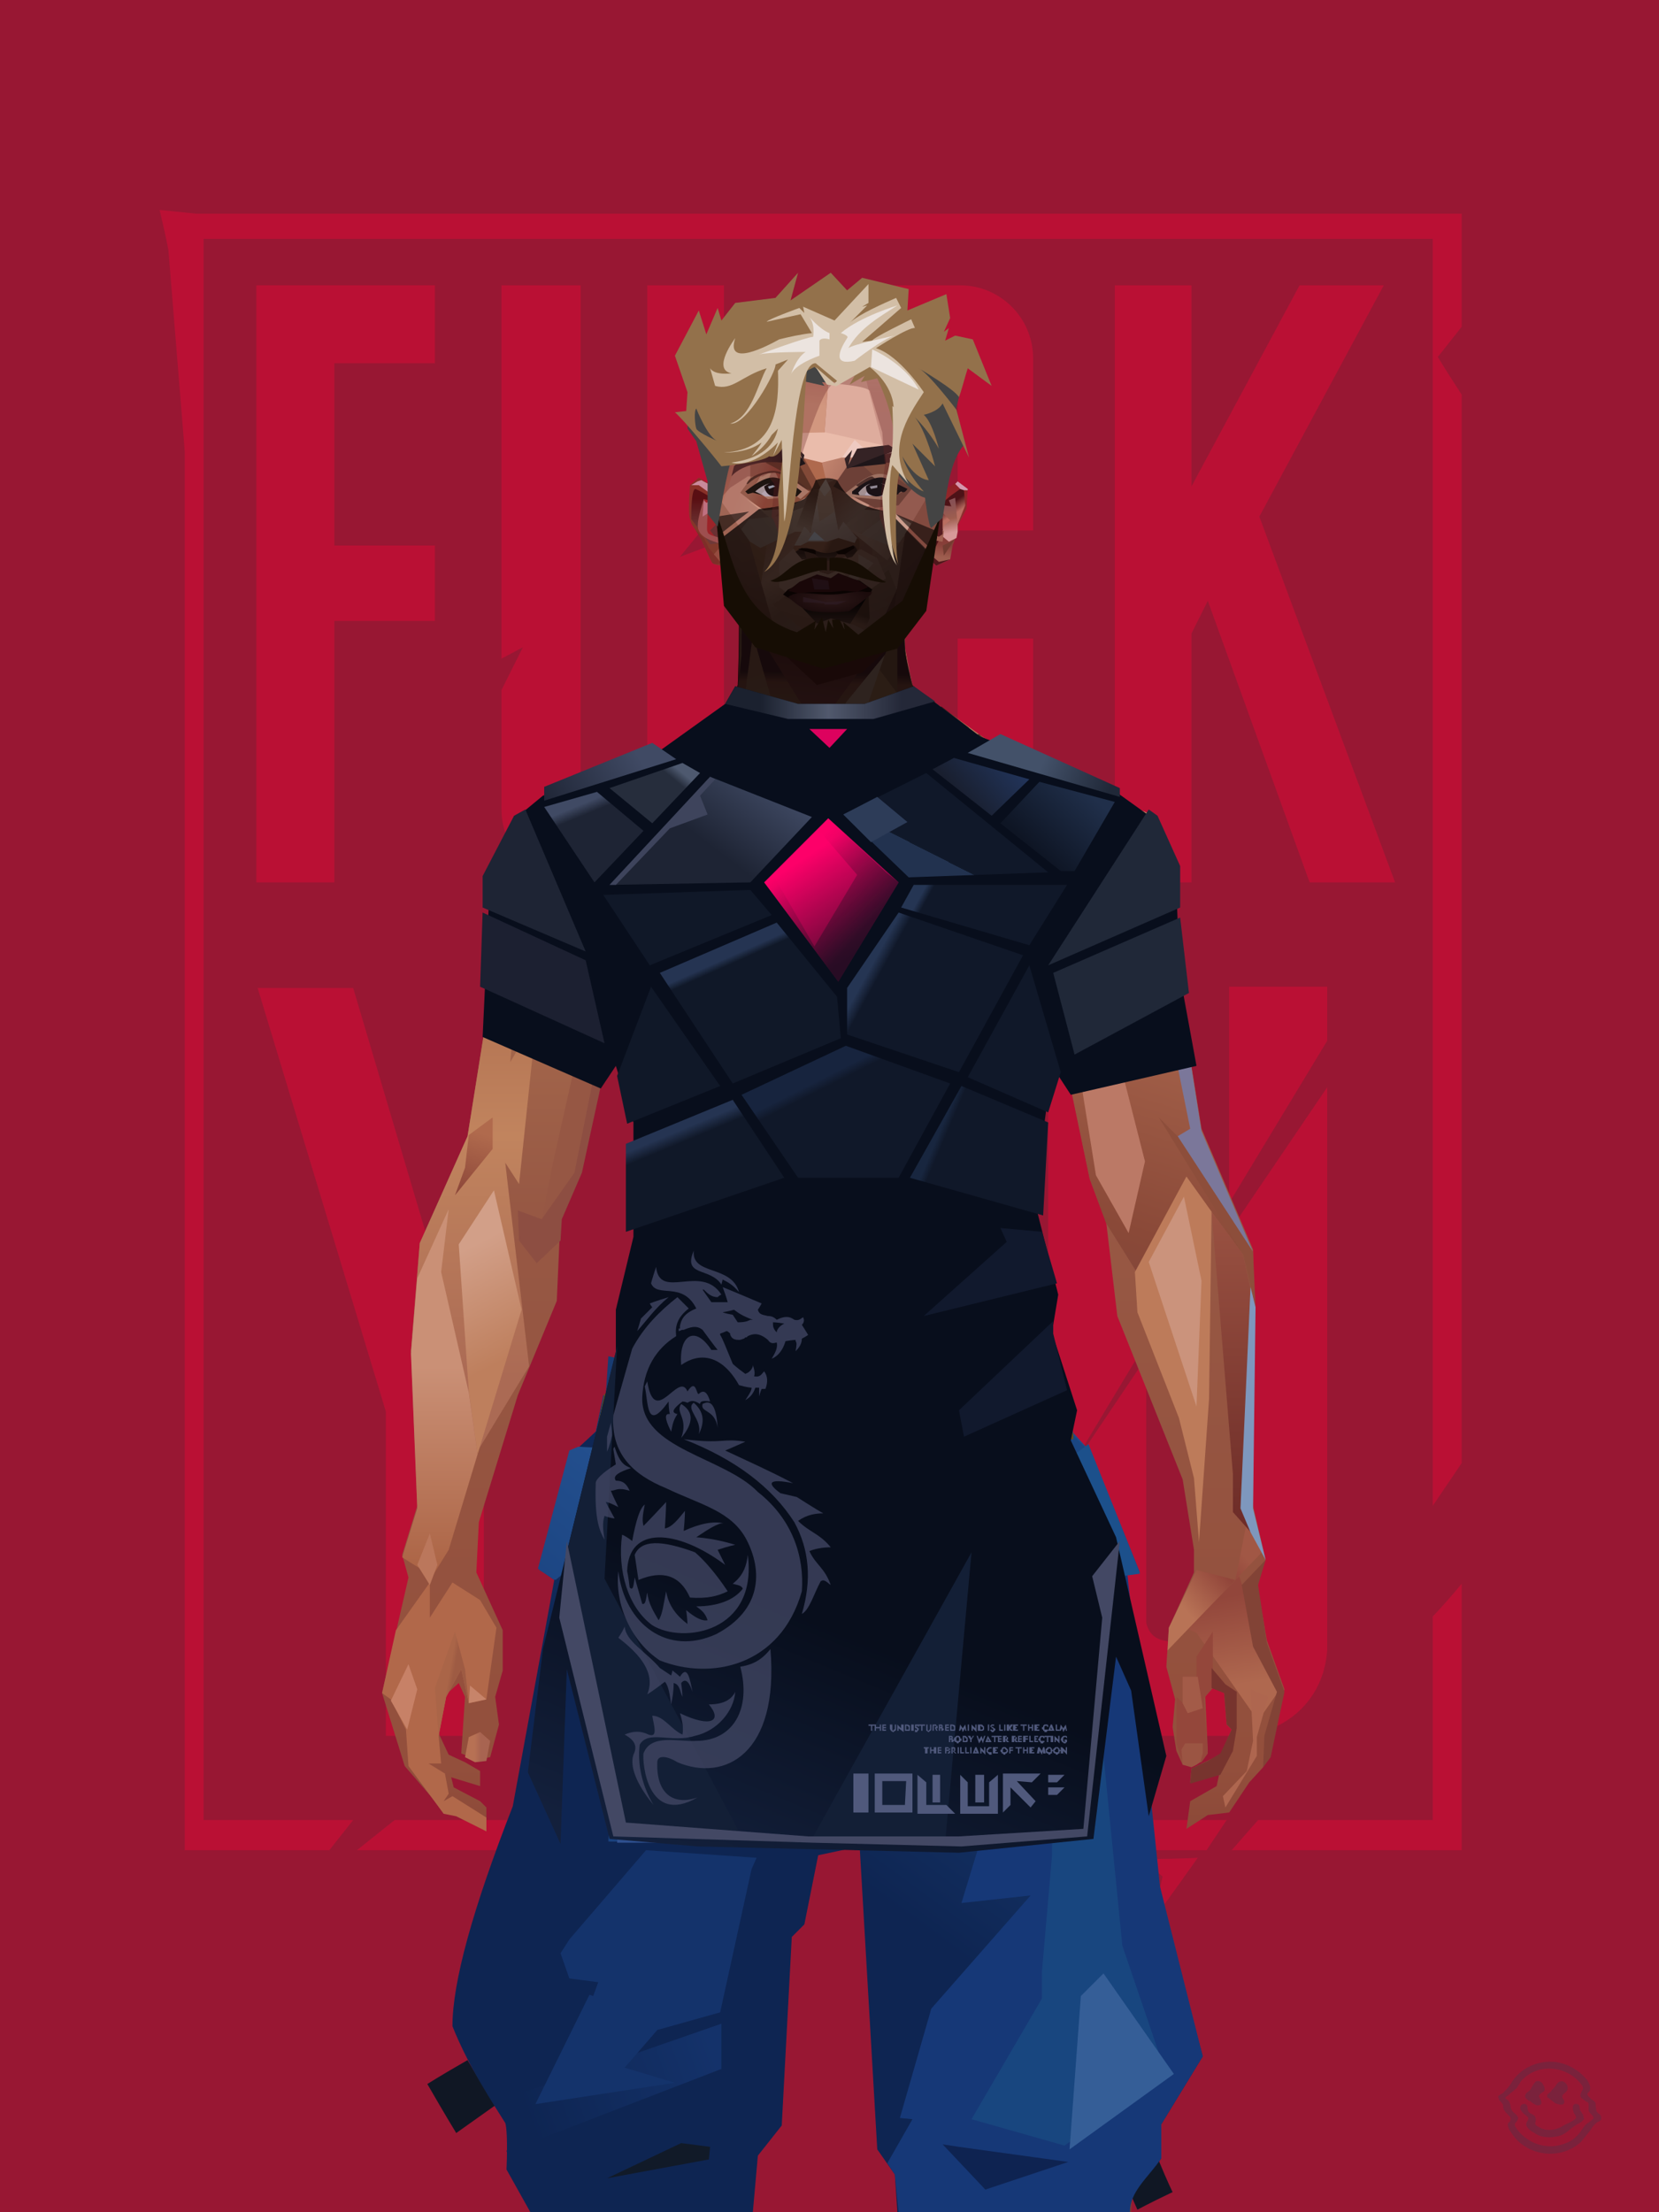 <?xml version="1.0" encoding="UTF-8"?>
<svg width="1320px" height="1760px" viewBox="0 0 1320 1760" version="1.1" xmlns="http://www.w3.org/2000/svg" xmlns:xlink="http://www.w3.org/1999/xlink">
<defs >
</defs >
<g stroke="none" stroke-width="1" fill="none" id="id-bg-51-Artboard-0" fill-rule="evenodd">
<g id="id-bg-51-Artboard-1">
<rect fill="#981733" width="1320" height="1760" x="0" y="0" id="id-bg-51-Artboard-2">
</rect >
<g transform="translate(126,166)" fill="#ba1034" id="id-bg-51-Artboard-3">
<path d="M 336 462 C 336 470 342 476 350 476 L 350 476 L 375 476 C 382 476 389 470 389 462 L 389 462 L 389 61 L 450 61 L 450 234 L 415 277 L 450 264 L 450 478 C 450 510 424 536 392 536 L 331 536 C 299 536 273 510 273 478 L 273 383 L 290 349 L 273 358 L 273 61 L 336 61 Z" id="id-bg-51-Artboard-4">
</path >
<path d="M 1 1 C 6 22 8 33 8 33 L 21 193 L 21 1306 C 98 1306 136 1306 136 1306 L 155 1282 L 36 1282 L 36 24 L 1014 24 L 1014 1032 L 1037 998 C 1037 431 1037 148 1037 148 C 1024 128 1018 118 1018 118 L 1037 94 L 1037 4 L 30 4 C 11 2 1 1 1 1 Z" id="id-bg-51-Artboard-5">
</path >
<path d="M 158 1306 L 188 1282 L 850 1282 L 834 1306 C 383 1306 158 1306 158 1306 Z" id="id-bg-51-Artboard-6">
</path >
<path d="M 784 1313 C 813 1313 827 1312 827 1312 C 803 1346 791 1362 791 1362 L 799 1327 C 789 1318 784 1313 784 1313 Z" id="id-bg-51-Artboard-7">
</path >
<path d="M 875 1282 C 861 1298 854 1306 854 1306 C 976 1306 1037 1306 1037 1306 C 1037 1165 1037 1094 1037 1094 C 1022 1112 1014 1120 1014 1120 L 1014 1282 C 921 1282 875 1282 875 1282 Z" id="id-bg-51-Artboard-8">
</path >
<path d="M 708 1079 C 730 1049 740 1034 740 1034 L 708 1113 L 708 1150 C 712 1184 740 1213 776 1215 L 862 1215 C 896 1212 927 1188 930 1147 L 930 699 L 852 814 L 852 1124 C 849 1139 838 1140 819 1140 C 805 1140 790 1142 786 1125 L 786 914 L 718 1015 L 786 902 L 786 619 L 708 619 C 708 926 708 1079 708 1079 Z" id="id-bg-51-Artboard-9">
</path >
<path d="M 544 619 L 523 658 L 580 624 C 606 635 624 660 624 690 L 624 1144 C 624 1183 592 1215 553 1215 L 470 1215 C 431 1215 399 1183 399 1144 L 399 690 C 399 651 431 619 470 619 L 544 619 L 544 619 Z M 529 694 L 494 694 C 485 694 477 702 477 711 L 477 711 L 477 1123 C 477 1132 485 1140 494 1140 L 494 1140 L 529 1140 C 538 1140 546 1132 546 1123 L 546 1123 L 546 711 C 546 702 538 694 529 694 L 529 694 Z" id="id-bg-51-Artboard-4">
</path >
<polygon points="220 61 78 61 78 536 140 536 140 328 220 328 220 268 140 268 140 123 220 123" id="id-bg-51-Artboard-11">
</polygon >
<polygon points="761 61 822 61 822 221 908 61 975 61 876 245 984 536 916 536 835 312 822 338 822 536 761 536" id="id-bg-51-Artboard-12">
</polygon >
<path d="M 286 619 L 362 619 L 259 957 L 259 1215 L 181 1215 C 181 1043 181 957 181 957 L 79 620 C 129 620 155 620 155 620 L 222 846 L 286 619 Z" id="id-bg-51-Artboard-13">
</path >
<path d="M 696 342 L 696 478 C 696 510 670 536 638 536 L 575 536 C 543 536 517 510 517 478 L 517 119 C 517 87 543 61 575 61 L 638 61 C 670 61 696 87 696 119 L 696 256 L 636 256 L 636 136 C 636 128 629 121 621 121 L 595 121 C 586 121 580 128 580 136 L 580 461 C 580 469 586 476 595 476 L 621 476 C 629 476 636 469 636 461 L 636 342" id="id-bg-51-Artboard-5">
</path >
<polygon points="852 619 930 619 930 662 852 791" id="id-bg-51-Artboard-15">
</polygon >
</g >
</g >
</g >
<defs >
<linearGradient x1="50%" y1="6%" x2="50%" y2="100%" id="id-male-6.6_base_3-0">
<stop stop-color="#b37355" offset="0%">
</stop >
<stop stop-color="#c58b67" offset="8%">
</stop >
<stop stop-color="#a5684c" offset="20%">
</stop >
<stop stop-color="#975844" offset="34%">
</stop >
<stop stop-color="#934f3c" offset="71%">
</stop >
<stop stop-color="#602521" offset="100%">
</stop >
</linearGradient >
<linearGradient x1="50%" y1="-10%" x2="50%" y2="84%" id="id-male-6.6_base_3-1">
<stop stop-color="#a86549" offset="0%">
</stop >
<stop stop-color="#c1845e" offset="49%">
</stop >
<stop stop-color="#ab6a54" offset="100%">
</stop >
</linearGradient >
<linearGradient x1="57%" y1="50%" x2="47%" y2="56%" id="id-male-6.6_base_3-2">
<stop stop-color="#7a3a33" offset="0%">
</stop >
<stop stop-color="#783731" offset="100%">
</stop >
</linearGradient >
<linearGradient x1="45%" y1="35%" x2="55%" y2="47%" id="id-male-6.6_base_3-3">
<stop stop-color="#a66552" offset="0%">
</stop >
<stop stop-color="#824237" offset="100%">
</stop >
</linearGradient >
<linearGradient x1="54%" y1="31%" x2="47%" y2="81%" id="id-male-6.6_base_3-4">
<stop stop-color="#a5684e" offset="0%">
</stop >
<stop stop-color="#a7644c" offset="20%">
</stop >
<stop stop-color="#8a4938" offset="71%">
</stop >
<stop stop-color="#854739" offset="81%">
</stop >
<stop stop-color="#824036" offset="100%">
</stop >
</linearGradient >
<linearGradient x1="43%" y1="38%" x2="54%" y2="44%" id="id-male-6.6_base_3-5">
<stop stop-color="#aa6548" offset="0%">
</stop >
<stop stop-color="#9e5b43" offset="100%">
</stop >
</linearGradient >
<linearGradient x1="46%" y1="8%" x2="58%" y2="82%" id="id-male-6.6_base_3-6">
<stop stop-color="#c9906f" offset="0%">
</stop >
<stop stop-color="#a45848" offset="100%">
</stop >
</linearGradient >
<linearGradient x1="50%" y1="41%" x2="49%" y2="65%" id="id-male-6.6_base_3-7">
<stop stop-color="#622b30" offset="0%">
</stop >
<stop stop-color="#a8594b" offset="27%">
</stop >
<stop stop-color="#ab6f54" offset="100%">
</stop >
</linearGradient >
<linearGradient x1="63%" y1="4%" x2="25%" y2="77%" id="id-male-6.6_base_3-8">
<stop stop-color="#d2a185" offset="0%">
</stop >
<stop stop-color="#d5a88f" offset="55%">
</stop >
<stop stop-color="#b97a5d" offset="100%">
</stop >
</linearGradient >
<linearGradient x1="50%" y1="23%" x2="41%" y2="77%" id="id-male-6.6_base_3-9">
<stop stop-color="#7f3531" offset="0%">
</stop >
<stop stop-color="#9d4d4c" offset="100%">
</stop >
</linearGradient >
<linearGradient x1="47%" y1="22%" x2="55%" y2="89%" id="id-male-6.6_base_3-10">
<stop stop-color="#b57159" offset="0%">
</stop >
<stop stop-color="#bc8971" offset="100%">
</stop >
</linearGradient >
<linearGradient x1="86%" y1="87%" x2="11%" y2="66%" id="id-male-6.6_base_3-11">
<stop stop-color="#9e5c4a" offset="0%">
</stop >
<stop stop-color="#8c4e40" offset="100%">
</stop >
</linearGradient >
<linearGradient x1="71%" y1="11%" x2="50%" y2="100%" id="id-male-6.6_base_3-12">
<stop stop-color="#b27255" offset="0%">
</stop >
<stop stop-color="#a5684c" offset="100%" stop-opacity="0">
</stop >
</linearGradient >
<linearGradient x1="66%" y1="46%" x2="56%" y2="43%" id="id-male-6.6_base_3-13">
<stop stop-color="#8e5040" offset="0%">
</stop >
<stop stop-color="#7d403a" offset="100%">
</stop >
</linearGradient >
<linearGradient x1="100%" y1="41%" x2="50%" y2="63%" id="id-male-6.6_base_3-14">
<stop stop-color="#712725" offset="0%">
</stop >
<stop stop-color="#732825" offset="100%">
</stop >
</linearGradient >
<linearGradient x1="69%" y1="20%" x2="50%" y2="100%" id="id-male-6.6_base_3-15">
<stop stop-color="#925342" offset="0%">
</stop >
<stop stop-color="#9d5a48" offset="100%">
</stop >
</linearGradient >
<linearGradient x1="36%" y1="20%" x2="57%" y2="81%" id="id-male-6.6_base_3-16">
<stop stop-color="#b07254" offset="0%">
</stop >
<stop stop-color="#b37355" offset="100%">
</stop >
</linearGradient >
<linearGradient x1="26%" y1="83%" x2="92%" y2="50%" id="id-male-6.6_base_3-17">
<stop stop-color="#c48864" offset="0%" stop-opacity="0">
</stop >
<stop stop-color="#c38b6b" offset="99%">
</stop >
</linearGradient >
<linearGradient x1="17%" y1="56%" x2="85%" y2="45%" id="id-male-6.6_base_3-18">
<stop stop-color="#d0a183" offset="0%" stop-opacity="0">
</stop >
<stop stop-color="#d0a183" offset="51%">
</stop >
<stop stop-color="#c68e6e" offset="100%">
</stop >
</linearGradient >
<linearGradient x1="17%" y1="24%" x2="74%" y2="87%" id="id-male-6.6_base_3-19">
<stop stop-color="#c78e6c" offset="0%">
</stop >
<stop stop-color="#b87755" offset="100%">
</stop >
</linearGradient >
<linearGradient x1="26%" y1="42%" x2="80%" y2="75%" id="id-male-6.6_base_3-20">
<stop stop-color="#d9b09c" offset="0%">
</stop >
<stop stop-color="#d5a88f" offset="100%" stop-opacity="0">
</stop >
</linearGradient >
<linearGradient x1="29%" y1="56%" x2="77%" y2="50%" id="id-male-6.6_base_3-21">
<stop stop-color="#cda484" offset="0%">
</stop >
<stop stop-color="#cb9d7c" offset="100%" stop-opacity="0">
</stop >
</linearGradient >
<linearGradient x1="74%" y1="24%" x2="34%" y2="74%" id="id-male-6.6_base_3-22">
<stop stop-color="#c38260" offset="0%">
</stop >
<stop stop-color="#c58865" offset="100%">
</stop >
</linearGradient >
<linearGradient x1="66%" y1="100%" x2="40%" y2="0%" id="id-male-6.6_base_3-23">
<stop stop-color="#bc7a58" offset="0%">
</stop >
<stop stop-color="#d7aa98" offset="46%">
</stop >
<stop stop-color="#c28360" offset="100%">
</stop >
</linearGradient >
<linearGradient x1="52%" y1="13%" x2="59%" y2="75%" id="id-male-6.6_base_3-24">
<stop stop-color="#92463b" offset="0%">
</stop >
<stop stop-color="#af684f" offset="100%">
</stop >
</linearGradient >
<linearGradient x1="28%" y1="76%" x2="73%" y2="20%" id="id-male-6.6_base_3-25">
<stop stop-color="#b87356" offset="0%">
</stop >
<stop stop-color="#91453a" offset="67%">
</stop >
<stop stop-color="#a15745" offset="100%">
</stop >
</linearGradient >
<linearGradient x1="50%" y1="0%" x2="50%" y2="100%" id="id-male-6.6_base_3-26">
<stop stop-color="#9a5242" offset="0%">
</stop >
<stop stop-color="#6c2b27" offset="100%">
</stop >
</linearGradient >
<linearGradient x1="66%" y1="59%" x2="24%" y2="66%" id="id-male-6.6_base_3-27">
<stop stop-color="#a36149" offset="0%">
</stop >
<stop stop-color="#c07f5d" offset="100%">
</stop >
</linearGradient >
<linearGradient x1="41%" y1="11%" x2="55%" y2="61%" id="id-male-6.6_base_3-28">
<stop stop-color="#cd9781" offset="0%">
</stop >
<stop stop-color="#b4705c" offset="100%">
</stop >
</linearGradient >
<linearGradient x1="19%" y1="58%" x2="66%" y2="43%" id="id-male-6.6_base_3-29">
<stop stop-color="#d3a389" offset="0%">
</stop >
<stop stop-color="#c38761" offset="100%">
</stop >
</linearGradient >
<linearGradient x1="73%" y1="50%" x2="30%" y2="53%" id="id-male-6.6_base_3-30">
<stop stop-color="#9b5f42" offset="0%">
</stop >
<stop stop-color="#b67b61" offset="100%">
</stop >
</linearGradient >
<linearGradient x1="31%" y1="0%" x2="50%" y2="100%" id="id-male-6.6_base_3-31">
<stop stop-color="#d5a897" offset="0%">
</stop >
<stop stop-color="#d1a08e" offset="100%">
</stop >
</linearGradient >
<linearGradient x1="29%" y1="43%" x2="65%" y2="100%" id="id-male-6.6_base_3-32">
<stop stop-color="#d29d85" offset="0%">
</stop >
<stop stop-color="#c18265" offset="100%">
</stop >
</linearGradient >
<linearGradient x1="13%" y1="78%" x2="84%" y2="50%" id="id-male-6.6_base_3-33">
<stop stop-color="#b77456" offset="0%">
</stop >
<stop stop-color="#aa6244" offset="100%">
</stop >
</linearGradient >
<linearGradient x1="50%" y1="0%" x2="36%" y2="100%" id="id-male-6.6_base_3-34">
<stop stop-color="#d1a187" offset="0%">
</stop >
<stop stop-color="#cc957e" offset="100%">
</stop >
</linearGradient >
<linearGradient x1="50%" y1="28%" x2="64%" y2="55%" id="id-male-6.6_base_3-35">
<stop stop-color="#cf9d80" offset="0%">
</stop >
<stop stop-color="#c38869" offset="100%">
</stop >
</linearGradient >
<linearGradient x1="40%" y1="55%" x2="62%" y2="71%" id="id-male-6.6_base_3-36">
<stop stop-color="#b47251" offset="0%">
</stop >
<stop stop-color="#ba7b58" offset="100%">
</stop >
</linearGradient >
<linearGradient x1="9%" y1="37%" x2="88%" y2="55%" id="id-male-6.6_base_3-37">
<stop stop-color="#9d5d46" offset="0%">
</stop >
<stop stop-color="#86473b" offset="100%">
</stop >
</linearGradient >
<linearGradient x1="62%" y1="19%" x2="50%" y2="100%" id="id-male-6.6_base_3-38">
<stop stop-color="#b06a4d" offset="0%">
</stop >
<stop stop-color="#8e483a" offset="100%">
</stop >
</linearGradient >
<linearGradient x1="45%" y1="18%" x2="51%" y2="67%" id="id-male-6.6_base_3-39">
<stop stop-color="#d29f88" offset="0%">
</stop >
<stop stop-color="#be7f5d" offset="100%">
</stop >
</linearGradient >
<linearGradient x1="50%" y1="43%" x2="50%" y2="100%" id="id-male-6.6_base_3-40">
<stop stop-color="#ca9076" offset="0%">
</stop >
<stop stop-color="#ab6344" offset="100%">
</stop >
</linearGradient >
<linearGradient x1="45%" y1="50%" x2="58%" y2="50%" id="id-male-6.6_base_3-41">
<stop stop-color="#9d5d49" offset="0%">
</stop >
<stop stop-color="#be836d" offset="100%">
</stop >
</linearGradient >
<linearGradient x1="33%" y1="74%" x2="77%" y2="42%" id="id-male-6.6_base_3-42">
<stop stop-color="#a8644f" offset="0%">
</stop >
<stop stop-color="#b6765a" offset="100%">
</stop >
</linearGradient >
<linearGradient x1="63%" y1="59%" x2="38%" y2="59%" id="id-male-6.6_base_3-43">
<stop stop-color="#a86451" offset="0%">
</stop >
<stop stop-color="#b77154" offset="100%">
</stop >
</linearGradient >
<linearGradient x1="50%" y1="0%" x2="50%" y2="100%" id="id-male-6.6_base_3-44">
<stop stop-color="#bd907d" offset="0%">
</stop >
<stop stop-color="#9e5744" offset="100%">
</stop >
</linearGradient >
<linearGradient x1="47%" y1="47%" x2="53%" y2="50%" id="id-male-6.6_base_3-45">
<stop stop-color="#c19b86" offset="0%">
</stop >
<stop stop-color="#9e5744" offset="100%">
</stop >
</linearGradient >
<linearGradient x1="50%" y1="0%" x2="50%" y2="100%" id="id-male-6.6_base_3-46">
<stop stop-color="#ac6553" offset="0%">
</stop >
<stop stop-color="#9e5644" offset="100%">
</stop >
</linearGradient >
<linearGradient x1="50%" y1="0%" x2="50%" y2="100%" id="id-male-6.6_base_3-47">
<stop stop-color="#b28775" offset="0%">
</stop >
<stop stop-color="#b68776" offset="100%">
</stop >
</linearGradient >
<linearGradient x1="0%" y1="55%" x2="100%" y2="55%" id="id-male-6.6_base_3-48">
<stop stop-color="#a2675e" offset="0%">
</stop >
<stop stop-color="#8f4f4c" offset="100%">
</stop >
</linearGradient >
<linearGradient x1="50%" y1="0%" x2="50%" y2="100%" id="id-male-6.6_base_3-49">
<stop stop-color="#af8873" offset="0%">
</stop >
<stop stop-color="#93493e" offset="100%">
</stop >
</linearGradient >
<linearGradient x1="49%" y1="20%" x2="52%" y2="96%" id="id-male-6.6_base_3-50">
<stop stop-color="#9b5650" offset="0%">
</stop >
<stop stop-color="#984d3f" offset="100%">
</stop >
</linearGradient >
<linearGradient x1="50%" y1="0%" x2="50%" y2="100%" id="id-male-6.6_base_3-51">
<stop stop-color="#5a1d24" offset="0%">
</stop >
<stop stop-color="#72332b" offset="100%">
</stop >
</linearGradient >
<linearGradient x1="33%" y1="47%" x2="59%" y2="56%" id="id-male-6.6_base_3-52">
<stop stop-color="#8e4d39" offset="0%">
</stop >
<stop stop-color="#7c3a31" offset="100%">
</stop >
</linearGradient >
</defs >
<g transform="translate(304,473)" id="id-male-6.6_base_3-53">
<polygon points="174 662 139 824 137 906 146 1082 171 1154 176 1211 174 1230 175 1284 287 1284 284 1265 308 1195 306 1124 345 952 343 912 353 879 362 881 371 877 383 904 391 970 434 1079 457 1202 475 1252 475 1284 596 1284 600 1225 591 1146 609 1103 612 997 596 842 545 671 539 640 528 606 531 569 509 498 522 403 539 360 539 348 563 464 576 498 585 574 637 704 646 760 646 778 626 822 624 853 631 879 629 901 632 920 637 931 647 931 657 920 655 877 659 867 670 874 672 899 676 903 667 923 644 934 643 945 666 939 664 948 643 960 640 982 657 971 674 969 690 945 701 933 704 926 707 923 713 892 718 871 704 832 696 786 703 768 693 725 693 521 652 425 629 282 626 203 612 175 567 156 548 141 530 139 479 114 422 73 416 42 415 1 285 0 284 73 279 83 242 114 196 137 171 139 155 156 108 175 91 228 91 287 68 431 30 516 23 602 28 725 16 764 21 782 0 874 18 932 49 968 59 970 83 982 83 965 78 960 57 949 55 941 78 948 78 936 66 929 53 923 45 906 51 875 61 866 66 877 63 922 75 927 86 925 93 899 90 877 96 856 96 824 75 778 77 738 108 637 139 562 142 495 159 458 180 358 199 403 203 461 211 504 188 564 191 608" fill="url(#id-male-6.6_base_3-0)" id="id-male-6.6_base_3-54">
</polygon >
<polygon points="91 287 68 431 30 516 23 602 72 688 117 614 98 452 109 469 123 336 102 372 109 294 88 309 109 285" fill="url(#id-male-6.6_base_3-1)" id="id-male-6.6_base_3-54">
</polygon >
<polygon points="383 906 391 972 434 1081 457 1204 475 1254 475 1287 596 1287 600 1226 591 1148 609 1105 612 999 602 904 584 908 584 846 535 683 456 705 382 878" fill="url(#id-male-6.6_base_3-2)" id="id-male-6.6_base_3-54">
</polygon >
<polygon points="137 907 146 1083 171 1156 176 1212 174 1232 175 1286 175 1287 287 1287 284 1266 308 1197 306 1126 345 954 343 923 293 814 263 724 247 711" fill="url(#id-male-6.6_base_3-3)" id="id-male-6.6_base_3-54">
</polygon >
<polygon points="545 673 539 641 528 608 531 571 509 500 522 405 539 361 539 350 563 465 576 500 601 540 660 491 688 529 652 427 629 283 626 205 612 177 568 157 548 142 530 141 479 116 422 75 416 44 415 3 360 3 360 715 462 724" fill="url(#id-male-6.6_base_3-4)" id="id-male-6.6_base_3-54">
</polygon >
<polygon points="83 984 59 972 49 970 21 932 19 903 7 879 0 874 11 824 38 786 38 814 56 786 78 800 91 822 83 879 69 882 63 855 51 877 45 908 47 930 37 930 50 938 53 954 49 960 56 956 83 973" fill="#b1684a" id="id-male-6.6_base_3-59">
</polygon >
<polygon points="66 855 69 882 63 855 51 877 45 908 42 870 58 825" fill="url(#id-male-6.6_base_3-5)" id="id-male-6.6_base_3-59">
</polygon >
<polygon points="83 879 69 882 70 868" fill="#c7846a" id="id-male-6.6_base_3-59">
</polygon >
<polygon points="481 376 513 349 558 291 522 368" fill="#885f60" id="id-male-6.6_base_3-62">
</polygon >
<polygon points="313 697 260 560 246 448 259 424 355 408 361 366 317 404 285 409 267 378 313 343 394 351 431 378 420 404 368 399 371 404 449 421 466 441 449 510 466 547 406 697 358 717" fill="url(#id-male-6.6_base_3-6)" id="id-male-6.6_base_3-63">
</polygon >
<polygon points="410 90 430 82 423 76 416 45 416 7 286 9 286 48 283 76 278 86 244 114 195 139 366 139 390 70 410 26" fill="url(#id-male-6.6_base_3-7)" id="id-male-6.6_base_3-64">
</polygon >
<polygon points="182 180 133 231 97 289 97 231 113 182 165 159" fill="url(#id-male-6.6_base_3-8)" id="id-male-6.6_base_3-65">
</polygon >
<polygon points="346 107 384 55 409 31 414 23 299 31" fill="url(#id-male-6.6_base_3-9)" id="id-male-6.6_base_3-66">
</polygon >
<polygon points="287 93 295 32 323 129" fill="url(#id-male-6.6_base_3-10)" id="id-male-6.6_base_3-67">
</polygon >
<polygon points="336 139 314 151 270 146 224 139" fill="#e2b4a4" id="id-male-6.6_base_3-68">
</polygon >
<polygon points="410 84 409 136 461 129" fill="url(#id-male-6.6_base_3-11)" id="id-male-6.6_base_3-69">
</polygon >
<polygon points="173 246 167 286 191 351 263 386 328 330 359 330 359 152 348 139 336 139 309 152" fill="url(#id-male-6.6_base_3-12)" id="id-male-6.6_base_3-70">
</polygon >
<polygon points="464 159 516 190 500 159" fill="url(#id-male-6.6_base_3-13)" id="id-male-6.6_base_3-71">
</polygon >
<polygon points="302 31 346 72 382 62 409 37 416 28 416 13" fill="url(#id-male-6.6_base_3-14)" id="id-male-6.6_base_3-72">
</polygon >
<polygon points="263 151 191 202 219 151" fill="#b17054" id="id-male-6.6_base_3-73">
</polygon >
<polygon points="154 206 170 170 122 188" fill="#deb7a9" id="id-male-6.6_base_3-74">
</polygon >
<polygon points="358 285 344 299 323 318 305 354 358 345 354 305" fill="url(#id-male-6.6_base_3-15)" id="id-male-6.6_base_3-75">
</polygon >
<polygon points="260 361 265 387 203 371 191 347" fill="#94523b" id="id-male-6.6_base_3-76">
</polygon >
<polygon points="198 362 181 359 167 284" fill="#5e2227" id="id-male-6.6_base_3-77">
</polygon >
<polygon points="477 341 477 335 488 326 496 325 509 338 496 348 485 354" fill="#5d2221" id="id-male-6.6_base_3-78">
</polygon >
<polygon points="314 151 342 220 317 293 237 351 209 318 172 251 185 205 270 146" fill="url(#id-male-6.6_base_3-16)" id="id-male-6.6_base_3-79">
</polygon >
<polygon points="314 151 330 238 209 318 172 251 185 205 270 146" fill="url(#id-male-6.6_base_3-17)" id="id-male-6.6_base_3-79">
</polygon >
<polygon points="314 151 350 205 220 227 185 205 270 146" fill="url(#id-male-6.6_base_3-18)" opacity="0.369" id="id-male-6.6_base_3-79">
</polygon >
<polygon points="211 335 223 322 242 327 244 332 235 353 213 349" fill="#642b26" id="id-male-6.6_base_3-82">
</polygon >
<polygon points="224 339 226 342 226 345 222 349 235 350 242 333 230 338 227 335" fill="#70434f" id="id-male-6.6_base_3-83">
</polygon >
<polygon points="488 343 491 347 486 351 479 338 489 327 495 327 493 336" fill="#6f373c" id="id-male-6.6_base_3-84">
</polygon >
<polygon points="485 339 488 343 493 337" fill="#92523e" id="id-male-6.6_base_3-85">
</polygon >
<polygon points="359 162 359 291 406 325 455 347 529 267 463 182 415 166" fill="url(#id-male-6.6_base_3-19)" id="id-male-6.6_base_3-86">
</polygon >
<polygon points="359 178 359 281 391 302 391 249 489 270 461 189 415 166" fill="url(#id-male-6.6_base_3-20)" id="id-male-6.6_base_3-86">
</polygon >
<polygon points="359 178 359 219 472 220 461 189 415 166 371 163" fill="url(#id-male-6.6_base_3-21)" id="id-male-6.6_base_3-86">
</polygon >
<polygon points="358 178 372 168 440 156 413 137 378 158 411 80 396 60 358 146" fill="url(#id-male-6.6_base_3-22)" id="id-male-6.6_base_3-89">
</polygon >
<polygon points="346 140 358 152 372 129 400 48 369 86 364 130" fill="#d3a08c" id="id-male-6.6_base_3-90">
</polygon >
<polygon points="591 281 601 226 559 159 514 159 523 138 499 156 571 263" fill="url(#id-male-6.6_base_3-23)" id="id-male-6.6_base_3-91">
</polygon >
<polygon points="609 298 626 332 629 285 627 227 614 207 617 251" fill="#8581a0" id="id-male-6.6_base_3-92">
</polygon >
<polygon points="554 159 567 157 612 177 614 192 579 175 603 207 601 226" fill="#b67758" id="id-male-6.6_base_3-93">
</polygon >
<polygon points="641 823 648 826 697 896 713 873 682 781" fill="url(#id-male-6.6_base_3-24)" id="id-male-6.6_base_3-94">
</polygon >
<polygon points="625 840 700 762 688 738 679 784 648 776 626 822" fill="url(#id-male-6.6_base_3-25)" id="id-male-6.6_base_3-94">
</polygon >
<polygon points="648 862 648 845 661 825 661 870 654 878 657 922 652 929 637 929 632 914 632 893 632 877 644 888" fill="#94473b" id="id-male-6.6_base_3-96">
</polygon >
<polygon points="554 375 577 333 607 451 594 508 568 462" fill="#bb7966" id="id-male-6.6_base_3-97">
</polygon >
<polygon points="623 326 643 425 633 431 693 523 652 427 636 326 625 315" fill="#7b779a" id="id-male-6.6_base_3-98">
</polygon >
<polygon points="628 274 638 339 623 314" fill="#6f393c" id="id-male-6.6_base_3-99">
</polygon >
<polygon points="693 523 695 567 685 525 618 416 633 431" fill="#8d4e3b" id="id-male-6.6_base_3-100">
</polygon >
<polygon points="640 463 599 539 601 571 634 655 646 703 650 754 658 640 660 491" fill="#bd7b5a" id="id-male-6.6_base_3-101">
</polygon >
<polygon points="610 531 648 646 652 546 638 479" fill="#cb937c" id="id-male-6.6_base_3-101">
</polygon >
<polygon points="693 748 677 730 677 700 660 491 685 525 691 552 684 727" fill="url(#id-male-6.6_base_3-26)" id="id-male-6.6_base_3-103">
</polygon >
<polygon points="691 746 703 768 693 727 695 567 691 551 683 727" fill="#7e97bd" id="id-male-6.6_base_3-104">
</polygon >
<polygon points="260 559 310 683 355 716 263 713 238 685 195 582" fill="url(#id-male-6.6_base_3-27)" id="id-male-6.6_base_3-105">
</polygon >
<polygon points="637 931 636 919 639 914 653 914 653 922 651 929 648 931 644 933" fill="#9b5543" id="id-male-6.6_base_3-106">
</polygon >
<polygon points="637 861 637 882 641 890 653 886 649 861" fill="#a35b48" id="id-male-6.6_base_3-107">
</polygon >
<polygon points="691 871 693 912 688 936 669 956 671 965 696 924 696 909 705 877" fill="#ae664f" id="id-male-6.6_base_3-108">
</polygon >
<polygon points="703 768 684 788 693 837 712 873 702 908 701 933 707 925 718 873 704 834 697 788" fill="#824336" id="id-male-6.6_base_3-109">
</polygon >
<polygon points="667 939 643 946 644 934 657 928 667 922 676 903 672 899 670 874 660 870 660 854 671 867 680 873 680 902 677 920" fill="#77342e" id="id-male-6.6_base_3-110">
</polygon >
<polygon points="361 510 359 634 426 561 420 535" fill="url(#id-male-6.6_base_3-28)" opacity="0.626" id="id-male-6.6_base_3-111">
</polygon >
<polygon points="319 403 289 399 268 380 313 343 361 348 362 372" fill="url(#id-male-6.6_base_3-29)" id="id-male-6.6_base_3-112">
</polygon >
<polygon points="171 141 168 151 180 151 204 139 196 138" fill="url(#id-male-6.6_base_3-30)" id="id-male-6.6_base_3-113">
</polygon >
<polygon points="359 308 362 360 382 334" fill="#bb7863" opacity="0.625" id="id-male-6.6_base_3-114">
</polygon >
<polygon points="360 546 360 584 387 551 374 540" fill="url(#id-male-6.6_base_3-31)" opacity="0.626" id="id-male-6.6_base_3-115">
</polygon >
<polygon points="346 542 360 547 373 540 360 534" fill="#763735" id="id-male-6.6_base_3-116">
</polygon >
<polygon points="325 545 277 503 259 561 308 579" fill="url(#id-male-6.6_base_3-32)" opacity="0.758" id="id-male-6.6_base_3-117">
</polygon >
<polygon points="389 499 460 467 449 510 404 520" fill="url(#id-male-6.6_base_3-33)" id="id-male-6.6_base_3-118">
</polygon >
<polygon points="364 491 361 403 420 428" fill="url(#id-male-6.6_base_3-34)" opacity="0.758" id="id-male-6.6_base_3-119">
</polygon >
<polygon points="262 446 333 446 323 469 279 492" fill="url(#id-male-6.6_base_3-35)" opacity="0.758" id="id-male-6.6_base_3-120">
</polygon >
<polygon points="259 425 279 496 259 561 236 528 213 443 227 425 243 447" fill="url(#id-male-6.6_base_3-36)" id="id-male-6.6_base_3-121">
</polygon >
<polygon points="412 343 444 374 466 383 499 351 447 354 416 339" fill="url(#id-male-6.6_base_3-37)" id="id-male-6.6_base_3-122">
</polygon >
<polygon points="164 252 163 278 128 284" fill="#85483c" id="id-male-6.6_base_3-123">
</polygon >
<polygon points="58 478 88 441 88 416 69 430 66 456" fill="url(#id-male-6.6_base_3-38)" id="id-male-6.6_base_3-124">
</polygon >
<polygon points="76 684 69 634 61 517 89 474 111 569" fill="url(#id-male-6.6_base_3-39)" id="id-male-6.6_base_3-125">
</polygon >
<polygon points="53 489 47 539 69 635 76 684 53 760 40 781 16 766 28 727 23 604 28 544" fill="url(#id-male-6.6_base_3-40)" id="id-male-6.6_base_3-126">
</polygon >
<polygon points="136 452 127 497 153 460 177 340 170 300" fill="#965744" id="id-male-6.6_base_3-127">
</polygon >
<polygon points="181 359 159 460 143 497 142 514 123 532 109 514 108 490 127 497 153 460 177 340" fill="#8d4e42" id="id-male-6.6_base_3-127">
</polygon >
<polygon points="38 747 28 772 38 788 44 772" fill="#bb775c" id="id-male-6.6_base_3-129">
</polygon >
<polygon points="359 379 342 413 361 444 377 417" fill="url(#id-male-6.6_base_3-41)" id="id-male-6.6_base_3-130">
</polygon >
<polygon points="196 581 260 561 229 519" fill="url(#id-male-6.6_base_3-42)" id="id-male-6.6_base_3-131">
</polygon >
<polygon points="74 929 66 925 69 909 78 905 86 912 83 928" fill="url(#id-male-6.6_base_3-43)" id="id-male-6.6_base_3-132">
</polygon >
<polygon points="20 903 7 880 21 851 28 871" fill="#c78167" id="id-male-6.6_base_3-133">
</polygon >
<polygon points="218 1123 203 1040 191 913 171 1090 182 1169 230 1208 261 1237 270 1213 234 1175 212 1157 272 1191 281 1169" fill="url(#id-male-6.6_base_3-44)" opacity="0.808" id="id-male-6.6_base_3-134">
</polygon >
<polygon points="182 1207 181 1155 213 1106 236 1166 230 1210" fill="#a8614d" id="id-male-6.6_base_3-135">
</polygon >
<polygon points="187 902 211 1137 227 1161 275 1187 299 1137 272 1009 299 918 269 791 211 836" fill="url(#id-male-6.6_base_3-45)" id="id-male-6.6_base_3-136">
</polygon >
<polygon points="288 1079 311 1040 311 942 295 903 264 1019 275 1188 301 1137" fill="url(#id-male-6.6_base_3-46)" id="id-male-6.6_base_3-137">
</polygon >
<polygon points="584 908 604 1008 608 1106 614 998 599 887" fill="#848bb1" id="id-male-6.6_base_3-138">
</polygon >
<polygon points="430 886 488 1140 535 1115 561 925 566 886 536 816 500 786" fill="url(#id-male-6.6_base_3-47)" opacity="0.792" id="id-male-6.6_base_3-139">
</polygon >
<polygon points="581 921 588 1011 584 1112 576 1162 544 1046 566 886" fill="url(#id-male-6.6_base_3-48)" id="id-male-6.6_base_3-140">
</polygon >
<polygon points="561 1247 518 1200 472 1112 494 931 505 931 594 1188 579 1244" fill="url(#id-male-6.6_base_3-49)" id="id-male-6.6_base_3-141">
</polygon >
<polygon points="531 1221 539 1263 536 1269 516 1287 509 1287 500 1263 513 1199 488 1226 462 1170 472 1101 427 1010 398 877 469 771 518 739 536 818 500 787 433 890 477 1078 534 1212" fill="url(#id-male-6.6_base_3-50)" id="id-male-6.6_base_3-142">
</polygon >
<polygon points="321 1058 284 852 258 721 266 733 371 879 362 883 354 881 343 914 345 954" fill="#995346" id="id-male-6.6_base_3-143">
</polygon >
<polygon points="429 1068 424 875 536 705 454 704 380 865 384 906 391 972" fill="#9e5752" opacity="0.394" id="id-male-6.6_base_3-144">
</polygon >
<polygon points="175 1262 194 1287 206 1287 225 1226 213 1249 175 1221 174 1232" fill="#743428" id="id-male-6.6_base_3-145">
</polygon >
<polygon points="528 1227 554 1234 569 1169 549 1168" fill="#ac7064" id="id-male-6.6_base_3-146">
</polygon >
<polygon points="546 678 545 672 539 641 528 608 531 571 509 500 522 405 539 361 539 350 547 389 542 330 558 289 517 369 528 369 517 411 499 442 509 465 488 531 507 525 522 585 449 724" fill="url(#id-male-6.6_base_3-51)" id="id-male-6.6_base_3-54">
</polygon >
<polygon points="402 722 490 609 522 585 449 723" fill="#94493c" id="id-male-6.6_base_3-148">
</polygon >
<polygon points="174 664 139 826 137 907 139 937 238 690 352 886 354 881 362 883 371 879 383 906 471 773 548 712 596 844 545 673 539 641 478 697 449 723 278 705 232 657 188 566 191 610" fill="url(#id-male-6.6_base_3-52)" id="id-male-6.6_base_3-54">
</polygon >
<polygon points="189 616 211 620 190 586 190 609" fill="#813f3a" id="id-male-6.6_base_3-150">
</polygon >
<polygon points="139 836 225 709 167 697 139 826" fill="#753e2a" id="id-male-6.6_base_3-151">
</polygon >
<polygon points="518 734 596 843 547 678" fill="#622b30" id="id-male-6.6_base_3-152">
</polygon >
<polygon points="415 778 447 726 314 744 329 762" fill="#a6564c" opacity="0.52" id="id-male-6.6_base_3-54">
</polygon >
<polygon points="411 685 463 666 456 573" fill="#7a3b33" id="id-male-6.6_base_3-154">
</polygon >
</g >
<defs >
<linearGradient x1="53%" y1="5%" x2="47%" y2="91%" id="id-male-6.8_face_3-0">
<stop stop-color="#932126" offset="0%">
</stop >
<stop stop-color="#873f39" offset="82%">
</stop >
<stop stop-color="#9e5e4f" offset="100%">
</stop >
</linearGradient >
<linearGradient x1="62%" y1="61%" x2="50%" y2="36%" id="id-male-6.8_face_3-1">
<stop stop-color="#ba6e61" offset="0%">
</stop >
<stop stop-color="#4d1217" offset="100%">
</stop >
</linearGradient >
<linearGradient x1="50%" y1="13%" x2="57%" y2="81%" id="id-male-6.8_face_3-2">
<stop stop-color="#885154" offset="0%">
</stop >
<stop stop-color="#9e5e4f" offset="52%">
</stop >
<stop stop-color="#d79898" offset="100%">
</stop >
</linearGradient >
<linearGradient x1="50%" y1="0%" x2="54%" y2="88%" id="id-male-6.8_face_3-3">
<stop stop-color="#8b2f27" offset="0%">
</stop >
<stop stop-color="#803a2b" offset="100%">
</stop >
</linearGradient >
<linearGradient x1="36%" y1="75%" x2="36%" y2="18%" id="id-male-6.8_face_3-4">
<stop stop-color="#6f3938" offset="0%">
</stop >
<stop stop-color="#590f13" offset="100%">
</stop >
</linearGradient >
<linearGradient x1="33%" y1="21%" x2="62%" y2="79%" id="id-male-6.8_face_3-5">
<stop stop-color="#a56757" offset="0%">
</stop >
<stop stop-color="#b57363" offset="10%">
</stop >
<stop stop-color="#b9735d" offset="53%">
</stop >
<stop stop-color="#d0907a" offset="70%">
</stop >
<stop stop-color="#aa6e5a" offset="88%">
</stop >
<stop stop-color="#ad7464" offset="100%">
</stop >
</linearGradient >
<linearGradient x1="28%" y1="56%" x2="79%" y2="54%" id="id-male-6.8_face_3-6">
<stop stop-color="#c89a8a" offset="0%">
</stop >
<stop stop-color="#e0ad98" offset="16%">
</stop >
<stop stop-color="#c08c7d" offset="100%">
</stop >
</linearGradient >
<linearGradient x1="68%" y1="59%" x2="18%" y2="46%" id="id-male-6.8_face_3-7">
<stop stop-color="#b78372" offset="0%">
</stop >
<stop stop-color="#b4786a" offset="100%">
</stop >
</linearGradient >
<linearGradient x1="26%" y1="17%" x2="91%" y2="50%" id="id-male-6.8_face_3-8">
<stop stop-color="#945344" offset="0%">
</stop >
<stop stop-color="#b3715e" offset="16%">
</stop >
<stop stop-color="#cb8c74" offset="51%">
</stop >
<stop stop-color="#935a4f" offset="100%">
</stop >
</linearGradient >
<linearGradient x1="45%" y1="16%" x2="52%" y2="84%" id="id-male-6.8_face_3-9">
<stop stop-color="#9f6554" offset="0%">
</stop >
<stop stop-color="#925343" offset="100%">
</stop >
</linearGradient >
<linearGradient x1="91%" y1="32%" x2="50%" y2="77%" id="id-male-6.8_face_3-10">
<stop stop-color="#9d6655" offset="0%">
</stop >
<stop stop-color="#a96c5d" offset="100%">
</stop >
</linearGradient >
<linearGradient x1="72%" y1="40%" x2="61%" y2="55%" id="id-male-6.8_face_3-11">
<stop stop-color="#734233" offset="0%">
</stop >
<stop stop-color="#ae705b" offset="100%">
</stop >
</linearGradient >
<linearGradient x1="50%" y1="33%" x2="50%" y2="100%" id="id-male-6.8_face_3-12">
<stop stop-color="#1e0d0c" offset="0%">
</stop >
<stop stop-color="#7f4d40" offset="100%">
</stop >
</linearGradient >
<linearGradient x1="34%" y1="50%" x2="87%" y2="60%" id="id-male-6.8_face_3-13">
<stop stop-color="#d09a88" offset="0%">
</stop >
<stop stop-color="#c38774" offset="100%">
</stop >
</linearGradient >
<linearGradient x1="14%" y1="54%" x2="60%" y2="65%" id="id-male-6.8_face_3-14">
<stop stop-color="#945b4b" offset="0%">
</stop >
<stop stop-color="#894336" offset="50%">
</stop >
<stop stop-color="#824937" offset="100%">
</stop >
</linearGradient >
<linearGradient x1="50%" y1="0%" x2="50%" y2="100%" id="id-male-6.8_face_3-15">
<stop stop-color="#ce9386" offset="0%">
</stop >
<stop stop-color="#c99387" offset="100%">
</stop >
</linearGradient >
<linearGradient x1="50%" y1="9%" x2="44%" y2="54%" id="id-male-6.8_face_3-16">
<stop stop-color="#c58372" offset="0%">
</stop >
<stop stop-color="#d2977f" offset="100%">
</stop >
</linearGradient >
<linearGradient x1="61%" y1="87%" x2="61%" y2="8%" id="id-male-6.8_face_3-17">
<stop stop-color="#deac9d" offset="0%" stop-opacity="0">
</stop >
<stop stop-color="#d69c96" offset="100%">
</stop >
</linearGradient >
<radialGradient cx="50%" cy="39%" r="61%" id="id-male-6.8_face_3-18" fx="50%" fy="39%" gradientTransform="translate(0.5,0.392) scale(0.254,1) rotate(90) scale(1,3) translate(-0.5,-0.392)">
<stop stop-color="#b36061" offset="0%">
</stop >
<stop stop-color="#6c2c2e" offset="100%">
</stop >
</radialGradient >
<linearGradient x1="67%" y1="12%" x2="50%" y2="100%" id="id-male-6.8_face_3-19">
<stop stop-color="#8d5644" offset="0%">
</stop >
<stop stop-color="#e0ad98" offset="100%">
</stop >
</linearGradient >
<linearGradient x1="45%" y1="50%" x2="56%" y2="52%" id="id-male-6.8_face_3-20">
<stop stop-color="#bf7357" offset="0%">
</stop >
<stop stop-color="#945741" offset="100%">
</stop >
</linearGradient >
<linearGradient x1="18%" y1="22%" x2="62%" y2="71%" id="id-male-6.8_face_3-21">
<stop stop-color="#a5624f" offset="0%">
</stop >
<stop stop-color="#c59181" offset="100%">
</stop >
</linearGradient >
<linearGradient x1="50%" y1="35%" x2="87%" y2="93%" id="id-male-6.8_face_3-22">
<stop stop-color="#eec5b7" offset="0%">
</stop >
<stop stop-color="#d1a398" offset="100%">
</stop >
</linearGradient >
<linearGradient x1="50%" y1="115%" x2="50%" y2="50%" id="id-male-6.8_face_3-23">
<stop stop-color="#925f51" offset="0%">
</stop >
<stop stop-color="#593128" offset="100%">
</stop >
</linearGradient >
<linearGradient x1="73%" y1="44%" x2="22%" y2="46%" id="id-male-6.8_face_3-24">
<stop stop-color="#1f1619" offset="0%">
</stop >
<stop stop-color="#492a2a" offset="100%">
</stop >
</linearGradient >
</defs >
<g transform="translate(548,259)" id="id-male-6.8_face_3-25">
<g id="id-male-6.8_face_3-26">
<g transform="translate(0,121)" id="id-male-6.8_face_3-27">
<polygon points="199 13 214 3 222 9 221 25 214 38 214 43 210 54 208 65 197 70 190 64" fill="url(#id-male-6.8_face_3-0)" id="id-male-6.8_face_3-28">
</polygon >
<polygon points="197 24 209 14 216 9 219 10 220 22 214 37 195 43" fill="url(#id-male-6.8_face_3-1)" id="id-male-6.8_face_3-29">
</polygon >
<polygon points="203 38 208 34 199 25 203 22 209 23 207 18 212 16 214 38 214 43 213 48 207 51 201 46" fill="url(#id-male-6.8_face_3-2)" id="id-male-6.8_face_3-28">
</polygon >
<polygon points="212 5 214 3 222 9 222 10 219 10 216 9" fill="#d497ad" id="id-male-6.8_face_3-28">
</polygon >
<polygon points="208 65 197 70 190 64 194 42 199 50 193 62 199 67" fill="#50151b" id="id-male-6.8_face_3-28">
</polygon >
<polygon points="203 62 202 54 211 50" fill="#723c31" id="id-male-6.8_face_3-33">
</polygon >
<polygon points="196 50 202 51 203 42 196 46" fill="#a06051" id="id-male-6.8_face_3-34">
</polygon >
<polygon points="194 45 199 47 202 45 202 32 197 31" fill="#561b1f" id="id-male-6.8_face_3-35">
</polygon >
<path d="M 30 70 C 24 70 20 69 19 68 C 17 66 12 52 8 46 C 4 39 2 38 1 33 C 0 30 0 21 1 6 L 8 0 L 23 9 L 30 70 Z" fill="url(#id-male-6.8_face_3-3)" id="id-male-6.8_face_3-36">
</path >
<polygon points="8 6 2 6 7 3 10 2 23 9 19 14" fill="#c9899b" id="id-male-6.8_face_3-36">
</polygon >
<path d="M 26 68 C 23 69 20 69 19 68 C 17 66 12 52 8 46 C 7 44 6 43 6 42 C 9 45 10 47 12 48 C 13 50 14 52 16 56 L 26 68 Z" fill="#7e2e28" id="id-male-6.8_face_3-36">
</path >
<polygon points="26 68 29 65 27 53 20 61" fill="#954b3f" id="id-male-6.8_face_3-36">
</polygon >
<path d="M 23 19 C 12 12 6 9 5 9 C 3 10 2 18 2 33 L 17 53 L 26 52 L 23 19 Z" fill="url(#id-male-6.8_face_3-4)" id="id-male-6.8_face_3-40">
</path >
<polygon points="12 17 19 19 18 26 15 28 22 38 21 49 12 44" fill="#9c2429" id="id-male-6.8_face_3-41">
</polygon >
<path d="M 27 53 C 16 50 10 47 8 42 C 6 38 8 30 12 17 L 15 23 C 15 36 14 42 15 43 C 15 45 18 46 25 48 L 27 53 Z" fill="#9e4f4f" id="id-male-6.8_face_3-42">
</path >
<polygon points="11 31 19 26 19 18 14 20 12 18" fill="#c07080" id="id-male-6.8_face_3-43">
</polygon >
<polygon points="20 46 17 42 22 37 25 48" fill="#6a3032" id="id-male-6.8_face_3-44">
</polygon >
</g >
<g transform="translate(18,0)" id="id-male-6.8_face_3-45">
<path d="M 20 231 C 18 227 11 201 5 153 C 3 140 2 128 1 117 C -1 91 4 63 8 49 C 9 46 16 35 16 34 C 30 20 56 0 94 0 C 157 0 178 45 181 51 C 183 57 183 111 181 144 C 178 177 162 232 160 235 C 158 239 124 261 119 264 C 113 266 74 267 69 264 C 64 261 22 235 20 231 Z" fill="url(#id-male-6.8_face_3-5)" id="id-male-6.8_face_3-46">
</path >
<polygon points="7 140 17 117 33 106 149 120 167 144 154 168 73 161 39 177 29 171" fill="url(#id-male-6.8_face_3-6)" id="id-male-6.8_face_3-47">
</polygon >
<polygon points="7 140 17 117 33 106 31 136 77 131 86 136 75 144 52 152 49 152 30 154 23 163" fill="url(#id-male-6.8_face_3-7)" id="id-male-6.8_face_3-47">
</polygon >
<path d="M 5 153 C 3 140 2 128 1 117 C -1 91 4 63 8 49 C 9 46 16 35 16 34 C 30 20 56 0 94 0 C 157 0 178 45 181 51 C 183 57 183 111 181 144 C 181 149 180 153 179 158 L 159 161 L 145 148 L 115 146 L 101 161 L 86 110 L 108 103 C 144 108 161 111 161 110 C 158 100 155 92 154 86 C 152 81 151 76 149 69 L 159 43 L 95 32 L 26 43 L 17 71 L 19 112 L 5 153 Z" fill="url(#id-male-6.8_face_3-8)" id="id-male-6.8_face_3-46">
</path >
<polygon points="39 209 44 175 39 177 29 171" fill="#b57154" id="id-male-6.8_face_3-47">
</polygon >
<path d="M 20 231 C 18 227 11 201 5 153 C 4 146 3 140 3 133 L 30 171 L 54 255 C 40 246 21 234 20 231 Z" fill="url(#id-male-6.8_face_3-9)" id="id-male-6.8_face_3-46">
</path >
<polygon points="120 214 141 194 148 212 132 249 115 262 65 259 56 251 73 255 98 256" fill="url(#id-male-6.8_face_3-10)" id="id-male-6.8_face_3-52">
</polygon >
<path d="M 20 231 C 19 230 19 228 18 225 L 69 256 L 115 258 L 131 246 L 148 209 L 145 247 C 134 254 122 262 119 264 C 113 266 74 267 69 264 C 64 261 22 235 20 231 Z" fill="#764037" id="id-male-6.8_face_3-46">
</path >
<polygon points="80 183 80 201 103 202 128 183 128 174 108 161" fill="#a66755" id="id-male-6.8_face_3-54">
</polygon >
<polygon points="99 197 98 188 119 178 132 185 139 201 121 214" fill="#be8572" id="id-male-6.8_face_3-55">
</polygon >
<polygon points="108 201 117 190 117 182 129 189 115 204" fill="#cc9b8c" id="id-male-6.8_face_3-56">
</polygon >
<polygon points="60 213 54 208 54 188 67 176 88 184 86 187 86 196 93 198 102 194 113 205" fill="#d69b88" id="id-male-6.8_face_3-57">
</polygon >
<polygon points="49 222 65 211 125 212 126 233 120 246 75 244" fill="url(#id-male-6.8_face_3-11)" id="id-male-6.8_face_3-58">
</polygon >
<polygon points="125 214 110 238 84 237 70 222" fill="url(#id-male-6.8_face_3-12)" id="id-male-6.8_face_3-59">
</polygon >
<polygon points="69 252 62 246 95 233 113 238 123 243 121 251 98 256" fill="#ba806f" id="id-male-6.8_face_3-60">
</polygon >
<polygon points="102 249 97 237 108 240 117 246" fill="#c69384" id="id-male-6.8_face_3-61">
</polygon >
<polygon points="151 171 140 187 108 161 141 174" fill="url(#id-male-6.8_face_3-13)" id="id-male-6.8_face_3-62">
</polygon >
<polygon points="117 109 126 125 157 130 163 120 151 101" fill="#7d4c3d" id="id-male-6.8_face_3-63">
</polygon >
<polygon points="160 158 150 172 141 175 119 166 143 148" fill="#cb9d8d" id="id-male-6.8_face_3-62">
</polygon >
<polygon points="160 128 146 114 155 108 164 117 167 125 163 122" fill="#8c594e" id="id-male-6.8_face_3-65">
</polygon >
<polygon points="86 130 91 122 88 109 70 105" fill="#af694d" id="id-male-6.8_face_3-66">
</polygon >
<polygon points="23 133 41 147 57 147 80 134 85 140 87 129 74 106 31 109 31 122" fill="url(#id-male-6.8_face_3-14)" id="id-male-6.8_face_3-67">
</polygon >
<polygon points="43 109 60 118 72 128 82 133 69 109 52 105" fill="#593225" id="id-male-6.8_face_3-68">
</polygon >
<polygon points="28 138 48 154 57 146 42 147" fill="#ce9581" id="id-male-6.8_face_3-69">
</polygon >
<polygon points="94 31 159 40 152 69 154 90 145 103 90 86" fill="#deac9d" id="id-male-6.8_face_3-70">
</polygon >
<path d="M 180 154 C 175 187 161 232 160 235 C 159 237 151 243 142 249 L 154 166 L 172 136 L 180 154 Z" fill="#824a3f" id="id-male-6.8_face_3-46">
</path >
<polygon points="121 35 159 40 152 69 154 90 145 103 138 101" fill="url(#id-male-6.8_face_3-15)" id="id-male-6.8_face_3-70">
</polygon >
<polygon points="38 76 33 42 94 31 90 86 42 86" fill="url(#id-male-6.8_face_3-16)" id="id-male-6.8_face_3-73">
</polygon >
<polygon points="45 86 38 76 22 90 22 112" fill="#c98f82" id="id-male-6.8_face_3-74">
</polygon >
<path d="M 32 20 C 47 10 68 0 94 0 C 115 0 131 5 143 11 L 161 32 L 143 38 L 139 62 L 93 34 L 32 20 Z" fill="url(#id-male-6.8_face_3-17)" opacity="0.484" id="id-male-6.8_face_3-46">
</path >
<polygon points="174 133 176 78 165 112" fill="#b7868e" id="id-male-6.8_face_3-76">
</polygon >
<polygon points="167 55 176 78 169 100" fill="#854f45" id="id-male-6.8_face_3-76">
</polygon >
<polygon points="28 105 44 86 91 85 140 96 88 109 55 101" fill="#eabcab" id="id-male-6.8_face_3-78">
</polygon >
<polygon points="104 105 128 105 160 106 154 87 144 99 126 102 114 91" fill="#eecac1" id="id-male-6.8_face_3-79">
</polygon >
</g >
</g >
<g transform="translate(75,197)" id="id-male-6.8_face_3-80">
<polygon points="0 17 4 13 27 3 38 6 44 2 61 6 71 13 69 17 34 28 5 20" fill="#290b08" id="id-male-6.8_face_3-81">
</polygon >
<polygon points="12 16 4 14 13 7 27 1 38 4 44 0 60 6 68 11 59 15 49 14 38 15 24 15" fill="#621c21" id="id-male-6.8_face_3-81">
</polygon >
<polygon points="36 6 37 13 25 13 23 4" fill="#7c3a4f" id="id-male-6.8_face_3-81">
</polygon >
<path d="M 4 19 C 11 25 16 29 22 30 C 30 32 52 31 53 30 C 54 29 60 25 70 17 L 71 14 C 71 15 70 15 67 15 C 64 15 64 14 58 15 C 52 15 48 17 37 17 C 26 17 15 15 12 16 C 10 16 7 17 4 19 Z" fill="url(#id-male-6.8_face_3-18)" id="id-male-6.8_face_3-84">
</path >
<polygon points="16 19 16 23 33 24 33 25 43 25 51 22 34 23" fill="#c07aa2" opacity="0.532" id="id-male-6.8_face_3-85">
</polygon >
</g >
<polygon points="95 135 84 164 97 164 104 130 99 130" fill="url(#id-male-6.8_face_3-19)" id="id-male-6.8_face_3-86">
</polygon >
<polygon points="84 175 83 177 90 186 105 186 109 187 114 187 119 181 124 182 126 185 130 184 136 177 136 171 134 169 105 165" fill="url(#id-male-6.8_face_3-20)" id="id-male-6.8_face_3-87">
</polygon >
<polygon points="119 163 111 125 119 122 144 143" fill="url(#id-male-6.8_face_3-21)" id="id-male-6.8_face_3-88">
</polygon >
<path d="M 84 175 L 92 160 L 97 165 L 104 130 L 109 122 L 113 130 L 119 163 L 123 156 L 134 169 L 132 173 L 119 169 L 110 172 L 95 172 C 93 173 91 174 89 175 C 88 175 86 175 84 175 Z" fill="url(#id-male-6.8_face_3-22)" id="id-male-6.8_face_3-89">
</path >
<polygon points="179 128 167 143 148 145 115 128 126 112 137 110 148 120 161 118 172 126" fill="#6d4037" id="id-male-6.8_face_3-90">
</polygon >
<polygon points="102 140 104 130 108 136 113 130 116 148 104 156" fill="#e4ad96" id="id-male-6.8_face_3-89">
</polygon >
<polygon points="95 171 100 164 108 171" fill="#f0ecfd" id="id-male-6.8_face_3-92">
</polygon >
<path d="M 110 181 C 103 181 97 177 93 177 C 90 177 88 178 85 180 L 90 186 L 105 186 L 109 187 L 114 187 L 119 181 L 124 182 L 126 185 L 130 184 L 134 179 C 133 176 132 175 131 175 C 130 175 117 181 110 181 Z" fill="url(#id-male-6.8_face_3-23)" id="id-male-6.8_face_3-87">
</path >
<polygon points="92 180 94 186 105 186 97 179" fill="#895445" id="id-male-6.8_face_3-87">
</polygon >
<polygon points="117 180 131 175 132 177 124 182 119 182" fill="#290e08" id="id-male-6.8_face_3-95">
</polygon >
<polygon points="87 178 90 177 99 178 101 179 101 182 94 180" fill="#290e08" id="id-male-6.8_face_3-96">
</polygon >
<g transform="translate(34,94)" id="id-male-6.8_face_3-97">
<path d="M 0 26 C 4 21 12 17 24 15 C 35 14 45 15 54 18 L 59 16 L 49 2 L 54 14 L 45 2 L 21 3 L 14 9 L 17 3 L 2 18 L 0 26 Z" fill="url(#id-male-6.8_face_3-24)" id="id-male-6.8_face_3-98">
</path >
<polygon points="122 15 138 16 148 23 147 13 136 5 120 9" fill="#492a2a" id="id-male-6.8_face_3-99">
</polygon >
<polygon points="53 4 58 9 57 14" fill="#332325" id="id-male-6.8_face_3-100">
</polygon >
<polygon points="90 12 92 20 132 5 125 1 100 4 93 17 96 5" fill="#352325" id="id-male-6.8_face_3-101">
</polygon >
<polygon points="94 19 123 16 122 8" fill="#1f1619" id="id-male-6.8_face_3-102">
</polygon >
</g >
<path d="M 165 122 L 165 128 L 170 132 L 158 139 L 126 136 L 125 133 L 133 127 C 140 121 147 118 152 118 C 157 118 162 120 165 122 Z" fill="#9d7061" id="id-male-6.8_face_3-103">
</path >
<path d="M 136 129 L 133 127 C 139 123 143 120 146 120 L 150 123 L 136 129 Z" fill="#4f302b" id="id-male-6.8_face_3-103">
</path >
<path d="M 130 134 L 130 132 C 140 124 148 120 155 121 C 159 122 162 124 166 126 C 168 127 170 128 174 130 C 172 133 171 133 169 132 C 168 133 167 133 167 134 C 165 135 162 136 158 136 L 136 135 L 130 134 Z" fill="#1c1316" id="id-male-6.8_face_3-105">
</path >
<path d="M 135 133 L 136 135 L 158 136 L 165 132 C 158 127 153 125 149 125 C 144 125 139 128 135 133 Z" fill="#b5a7b5" id="id-male-6.8_face_3-106">
</path >
<path d="M 135 133 L 136 135 L 140 135 C 142 131 144 129 148 129 C 151 128 155 130 161 134 L 165 132 C 158 127 153 125 149 125 C 144 125 139 128 135 133 Z" fill="#a28f91" id="id-male-6.8_face_3-106">
</path >
<path d="M 149 136 C 154 136 157 134 158 128 C 154 126 151 124 149 124 C 146 124 144 126 141 128 C 141 133 143 135 149 136 Z" fill="#1b1216" id="id-male-6.8_face_3-106">
</path >
<polygon points="144 128 145 130 150 129 150 127" fill="#8f8793" id="id-male-6.8_face_3-109">
</polygon >
<polygon points="53 127 58 118 69 117 72 123 80 127 84 124 96 132 89 138 86 136 63 138 57 134" fill="#a97665" id="id-male-6.8_face_3-110">
</polygon >
<path d="M 46 126 C 48 121 54 118 63 116 C 72 114 83 119 96 132 C 84 123 75 118 68 117 C 62 117 55 119 47 126 L 46 126 Z" fill="#4e2b23" id="id-male-6.8_face_3-111">
</path >
<path d="M 47 134 L 45 132 C 55 124 63 120 69 121 C 76 122 82 126 90 132 L 86 136 L 59 135 L 51 133 L 47 134 Z" fill="#1e1410" id="id-male-6.8_face_3-112">
</path >
<path d="M 53 132 L 61 136 L 81 136 L 84 133 C 78 128 73 125 69 125 C 64 125 59 127 53 132 Z" fill="#b4a3af" id="id-male-6.8_face_3-113">
</path >
<path d="M 53 132 L 58 134 C 60 131 63 130 68 130 C 73 130 78 131 83 134 L 84 133 C 78 128 73 125 69 125 C 64 125 59 127 53 132 Z" fill="#a69398" id="id-male-6.8_face_3-113">
</path >
<path d="M 69 136 C 73 136 76 133 77 128 C 74 126 71 124 69 124 C 66 124 63 126 60 128 C 61 133 64 136 69 136 Z" fill="#1e1011" id="id-male-6.8_face_3-113">
</path >
<polygon points="63 128 64 130 69 128 67 127" fill="#999aa8" id="id-male-6.8_face_3-116">
</polygon >
</g >
<defs >
<radialGradient cx="50%" cy="0%" r="86%" id="id-male-7_shadow_facepaint-0" fx="50%" fy="0%" gradientTransform="translate(0.5,0) scale(1,0.786) rotate(90) translate(-0.5,0)">
<stop stop-color="#000000" offset="0%" stop-opacity="0.6">
</stop >
<stop stop-color="#000000" offset="100%" stop-opacity="0.814">
</stop >
</radialGradient >
<radialGradient cx="50%" cy="0%" r="86%" id="id-male-7_shadow_facepaint-0" fx="50%" fy="0%" gradientTransform="translate(0.5,0) scale(1,0.786) rotate(90) translate(-0.5,0)">
<stop stop-color="#000000" offset="0%" stop-opacity="0.6">
</stop >
<stop stop-color="#000000" offset="100%" stop-opacity="0.814">
</stop >
</radialGradient >
</defs >
<g transform="translate(521,380)" opacity="0.805" id="id-male-7_shadow_facepaint-2">
<path d="M 52 49 C 73 33 83 25 83 25 C 101 23 113 20 119 17 C 125 12 128 2 128 2 C 135 0 140 0 145 2 C 153 18 166 24 186 27 C 208 50 219 61 219 61 C 216 74 211 96 205 114 C 204 115 202 117 198 119 C 198 133 200 148 205 165 C 208 169 219 175 223 179 C 205 195 187 207 158 216 C 148 218 137 218 122 217 C 98 209 76 197 57 179 C 61 175 63 173 66 165 C 67 142 67 116 67 112 L 64 109 C 57 79 53 59 52 49 Z" fill="url(#id-male-7_shadow_facepaint-0)" id="id-male-7_shadow_facepaint-3">
</path >
<path d="M 52 49 C 73 33 83 25 83 25 C 101 23 113 20 119 17 C 125 12 128 2 128 2 C 135 0 140 0 145 2 C 153 18 166 24 186 27 C 209 50 220 61 220 61 C 217 74 212 96 206 114 C 205 115 203 117 199 119 C 198 133 200 148 205 165 C 208 169 219 175 223 179 C 205 195 187 207 158 216 C 148 218 137 218 122 217 C 98 209 76 197 57 179 C 61 175 63 173 66 165 C 67 142 67 116 67 112 L 64 109 C 57 79 53 59 52 49 Z" fill="url(#id-male-7_shadow_facepaint-0)" id="id-male-7_shadow_facepaint-3">
</path >
<path d="M 52 45 C 67 33 75 27 75 27 L 49 31 C 51 40 52 45 52 45 Z" fill="#000000" fill-opacity="0.7" id="id-male-7_shadow_facepaint-5">
</path >
<path d="M 221 58 C 201 39 192 29 192 29 L 223 42 C 222 52 221 58 221 58 Z" fill="#000000" fill-opacity="0.7" id="id-male-7_shadow_facepaint-6">
</path >
<path d="M 31 201 C 43 191 50 185 52 184 C 62 192 71 198 76 202 C 81 205 90 210 101 216 C 74 214 51 208 31 201 Z" fill="#000000" fill-opacity="0.7" id="id-male-7_shadow_facepaint-7">
</path >
<path d="M 0 219 C 12 213 20 209 26 206 C 50 214 67 219 77 221 C 111 227 133 226 133 226 L 127 238 C 64 230 21 223 0 219 Z" fill="#000000" fill-opacity="0.7" id="id-male-7_shadow_facepaint-8">
</path >
<path d="M 149 225 C 154 233 157 236 157 236 C 233 220 270 211 270 211 C 263 208 261 207 258 204 C 185 218 149 225 149 225 Z" fill="#000000" fill-opacity="0.7" id="id-male-7_shadow_facepaint-9">
</path >
<path d="M 188 212 C 208 198 221 189 228 182 L 250 199 C 209 207 188 212 188 212 Z" fill="#000000" fill-opacity="0.7" id="id-male-7_shadow_facepaint-10">
</path >
</g >
<defs >
<linearGradient x1="72%" y1="5%" x2="41%" y2="53%" id="id-male-12_baggy_pants-0">
<stop stop-color="#204c8a" offset="0%">
</stop >
<stop stop-color="#0e2552" offset="100%">
</stop >
</linearGradient >
<linearGradient x1="100%" y1="39%" x2="7%" y2="59%" id="id-male-12_baggy_pants-1">
<stop stop-color="#14326a" offset="0%">
</stop >
<stop stop-color="#0e2552" offset="100%">
</stop >
</linearGradient >
<linearGradient x1="88%" y1="21%" x2="25%" y2="81%" id="id-male-12_baggy_pants-2">
<stop stop-color="#2c5c9c" offset="0%">
</stop >
<stop stop-color="#19417e" offset="100%">
</stop >
</linearGradient >
</defs >
<g transform="translate(340,1079)" id="id-male-12_baggy_pants-3">
<path d="M 32 560 C 11 572 0 579 0 579 C 15 605 23 618 23 618 L 54 596 C 39 572 32 560 32 560 Z" fill="#101724" id="id-male-12_baggy_pants-4">
</path >
<path d="M 582 640 C 589 657 593 665 593 665 C 574 674 565 679 565 679 L 561 670 C 562 664 569 654 582 640 Z" fill="#101724" id="id-male-12_baggy_pants-5">
</path >
<path d="M 82 681 L 63 647 C 64 625 63 612 62 610 C 54 597 33 566 20 533 C 20 498 36 440 68 358 L 101 178 L 90 170 L 114 75 L 122 72 L 134 60 L 140 31 L 142 31 L 144 0 C 193 11 261 17 349 19 C 351 22 358 23 384 22 C 384 22 423 20 500 14 L 501 32 L 503 32 L 514 61 L 524 72 L 526 70 L 567 172 L 549 174 L 581 422 L 617 557 L 584 611 C 583 623 583 632 584 638 C 575 653 558 663 558 681 C 508 681 447 681 374 681 L 372 651 L 358 631 L 344 390 L 311 397 L 300 452 L 290 462 L 282 612 L 263 636 L 259 681 L 82 681 Z" fill="url(#id-male-12_baggy_pants-0)" id="id-male-12_baggy_pants-6">
</path >
<path d="M 157 179 L 154 179 L 154 178 L 107 174 L 102 178 L 89 170 L 114 75 L 121 73 L 513 66 L 513 62 L 524 73 L 566 172 L 482 184 C 485 278 487 345 489 386 C 440 387 371 387 283 386 L 282 386 L 145 386 L 152 213 L 157 179 Z" fill="#1a4682" id="id-male-12_baggy_pants-7">
</path >
<path d="M 366 642 L 386 607 L 376 606 L 401 519 L 480 429 L 425 435 L 439 389 L 483 183 L 557 173 L 583 422 L 617 557 L 584 611 C 584 624 584 633 584 638 C 572 655 559 665 559 681 C 499 681 438 681 375 681 L 372 651 L 366 642 Z" fill="#163877" id="id-male-12_baggy_pants-8">
</path >
<polygon points="234 531 234 567 63 633 73 587" fill="url(#id-male-12_baggy_pants-1)" id="id-male-12_baggy_pants-9">
</polygon >
<polygon points="143 654 224 639 225 629 202 626" fill="#111a28" id="id-male-12_baggy_pants-10">
</polygon >
<polygon points="433 607 489 511 489 490 497 398 499 227 501 227 526 197 553 469 583 557 589 568 507 628" fill="#18467f" id="id-male-12_baggy_pants-11">
</polygon >
<polygon points="444 663 410 627 423 629 510 641" fill="#0e2351" id="id-male-12_baggy_pants-12">
</polygon >
<polygon points="511 631 594 571 538 491 520 509" fill="#355e97" id="id-male-12_baggy_pants-13">
</polygon >
<path d="M 445 79 C 444 81 443 85 442 89 L 236 93 L 346 108 L 349 112 L 150 118 L 344 194 L 297 250 L 488 133 L 486 386 L 282 386 L 144 386 L 156 179 L 153 179 L 153 177 L 106 174 L 101 178 L 88 169 L 113 75 L 120 72 L 184 75 C 274 75 361 76 445 79 Z" fill="url(#id-male-12_baggy_pants-2)" id="id-male-12_baggy_pants-14">
</path >
<polygon points="326 106 185 75 121 72 134 60 288 68 297 76 252 75" fill="#0f2755" id="id-male-12_baggy_pants-15">
</polygon >
<polygon points="159 338 161 341 161 348 169 348 181 339" stroke="#979797" id="id-male-12_baggy_pants-16">
</polygon >
<polygon points="156 294 151 387 218 387" fill="#2e5090" id="id-male-12_baggy_pants-17">
</polygon >
<polygon points="386 375 373 387 384 387" fill="#375f9c" id="id-male-12_baggy_pants-18">
</polygon >
<polygon points="423 387 486 324 488 386" fill="#3d63a1" id="id-male-12_baggy_pants-19">
</polygon >
<polygon points="262 399 174 393 113 464 106 475 113 495 136 498 132 509 129 508 86 595 197 578 157 566 183 536 233 522 258 408" fill="#14336b" id="id-male-12_baggy_pants-20">
</polygon >
<polygon points="489 221 488 188 486 184 528 178" fill="#0e2351" id="id-male-12_baggy_pants-21">
</polygon >
<polygon points="127 179 152 217 152 214 156 180" fill="#111925" id="id-male-12_baggy_pants-22">
</polygon >
<polygon points="173 178 170 232 229 230 226 181" fill="#947c17" id="id-male-12_baggy_pants-23">
</polygon >
<polygon points="280 331 321 238 490 133 447 128 526 70 567 173 441 190" fill="#1c508b" id="id-male-12_baggy_pants-24">
</polygon >
<polygon points="196 149 291 235 336 200" fill="#1a508b" id="id-male-12_baggy_pants-25">
</polygon >
<polygon points="141 30 135 59 286 67 286 37 230 34" fill="#84671b" id="id-male-12_baggy_pants-26">
</polygon >
<polygon points="230 34 221 64 135 60 141 30" fill="#654a16" id="id-male-12_baggy_pants-27">
</polygon >
<polygon points="380 46 385 73 464 68 464 36" fill="#7b5c19" id="id-male-12_baggy_pants-28">
</polygon >
<polygon points="465 36 503 32 514 62 514 66 465 68" fill="#654a16" id="id-male-12_baggy_pants-29">
</polygon >
<path d="M 291 37 C 288 39 286 40 286 40 C 286 63 285 74 285 74 L 384 75 L 384 72 C 382 54 380 45 380 45 L 379 37 C 320 37 291 37 291 37 Z" fill="#111925" id="id-male-12_baggy_pants-30">
</path >
<path d="M 291 28 C 291 31 291 34 291 37 L 379 37 C 338 31 309 28 291 28 Z" fill="#111823" id="id-male-12_baggy_pants-31">
</path >
<path d="M 379 33 L 382 40 L 291 37 L 291 33 C 294 32 296 31 296 31 L 295 30 C 351 32 379 33 379 33 Z" fill="#566986" id="id-male-12_baggy_pants-32">
</path >
</g >
<defs >
<linearGradient x1="41%" y1="104%" x2="47%" y2="80%" id="id-male-12.5_samurai_top-0">
<stop stop-color="#13203c" offset="0%">
</stop >
<stop stop-color="#080e1c" offset="100%">
</stop >
</linearGradient >
<linearGradient x1="17%" y1="51%" x2="84%" y2="51%" id="id-male-12.5_samurai_top-1">
<stop stop-color="#1b212f" offset="0%">
</stop >
<stop stop-color="#51596d" offset="48%">
</stop >
<stop stop-color="#242838" offset="100%">
</stop >
</linearGradient >
<linearGradient x1="34%" y1="22%" x2="67%" y2="83%" id="id-male-12.5_samurai_top-2">
<stop stop-color="#fd0069" offset="0%">
</stop >
<stop stop-color="#540a30" offset="100%">
</stop >
</linearGradient >
<linearGradient x1="73%" y1="69%" x2="31%" y2="22%" id="id-male-12.5_samurai_top-3">
<stop stop-color="#080e1c" offset="0%">
</stop >
<stop stop-color="#540a30" offset="100%" stop-opacity="0.015">
</stop >
</linearGradient >
<linearGradient x1="22%" y1="38%" x2="26%" y2="43%" id="id-male-12.5_samurai_top-4">
<stop stop-color="#17243e" offset="0%">
</stop >
<stop stop-color="#101829" offset="100%">
</stop >
</linearGradient >
<linearGradient x1="33%" y1="24%" x2="35%" y2="28%" id="id-male-12.5_samurai_top-5">
<stop stop-color="#253452" offset="0%">
</stop >
<stop stop-color="#101828" offset="100%">
</stop >
</linearGradient >
<linearGradient x1="17%" y1="27%" x2="23%" y2="30%" id="id-male-12.5_samurai_top-6">
<stop stop-color="#253553" offset="0%">
</stop >
<stop stop-color="#101829" offset="100%">
</stop >
</linearGradient >
<linearGradient x1="6%" y1="46%" x2="11%" y2="47%" id="id-male-12.5_samurai_top-7">
<stop stop-color="#253553" offset="0%">
</stop >
<stop stop-color="#101829" offset="100%">
</stop >
</linearGradient >
<linearGradient x1="22%" y1="56%" x2="23%" y2="55%" id="id-male-12.5_samurai_top-8">
<stop stop-color="#22324f" offset="0%">
</stop >
<stop stop-color="#111a2b" offset="0%">
</stop >
<stop stop-color="#101829" offset="100%">
</stop >
</linearGradient >
<linearGradient x1="100%" y1="32%" x2="31%" y2="68%" id="id-male-12.5_samurai_top-9">
<stop stop-color="#22355c" offset="0%">
</stop >
<stop stop-color="#191f2f" offset="100%">
</stop >
</linearGradient >
<linearGradient x1="83%" y1="19%" x2="23%" y2="68%" id="id-male-12.5_samurai_top-10">
<stop stop-color="#202f4a" offset="0%">
</stop >
<stop stop-color="#0e1524" offset="100%">
</stop >
</linearGradient >
<linearGradient x1="50%" y1="41%" x2="100%" y2="50%" id="id-male-12.5_samurai_top-11">
<stop stop-color="#435169" offset="0%">
</stop >
<stop stop-color="#202838" offset="100%">
</stop >
</linearGradient >
<linearGradient x1="20%" y1="39%" x2="25%" y2="41%" id="id-male-12.5_samurai_top-12">
<stop stop-color="#18263f" offset="0%">
</stop >
<stop stop-color="#101829" offset="100%">
</stop >
</linearGradient >
<linearGradient x1="30%" y1="25%" x2="34%" y2="33%" id="id-male-12.5_samurai_top-13">
<stop stop-color="#253452" offset="0%">
</stop >
<stop stop-color="#101828" offset="100%">
</stop >
</linearGradient >
<linearGradient x1="100%" y1="29%" x2="50%" y2="64%" id="id-male-12.5_samurai_top-14">
<stop stop-color="#404a64" offset="0%">
</stop >
<stop stop-color="#1e2434" offset="100%">
</stop >
</linearGradient >
<linearGradient x1="91%" y1="29%" x2="80%" y2="38%" id="id-male-12.5_samurai_top-15">
<stop stop-color="#4e596f" offset="0%">
</stop >
<stop stop-color="#262d3c" offset="100%">
</stop >
</linearGradient >
<linearGradient x1="30%" y1="17%" x2="35%" y2="28%" id="id-male-12.5_samurai_top-16">
<stop stop-color="#404a64" offset="0%">
</stop >
<stop stop-color="#1e2434" offset="100%">
</stop >
</linearGradient >
<linearGradient x1="75%" y1="36%" x2="-15%" y2="60%" id="id-male-12.5_samurai_top-17">
<stop stop-color="#404a64" offset="0%">
</stop >
<stop stop-color="#1e2434" offset="100%">
</stop >
</linearGradient >
</defs >
<g transform="translate(381,545)" id="id-male-12.5_samurai_top-18">
<polygon points="204 1 196 15 129 63 51 88 28 107 9 152 3 280 97 321 109 303 123 348 123 439 109 497 109 531 51 767 39 865 65 922 70 783 104 918 174 924 382 929 489 918 507 773 519 800 533 900 547 852 507 678 471 601 476 577 456 515 461 485 442 410 456 303 471 326 571 303 558 232 554 142 532 103 500 80 399 41 346 1 307 15 254 15" fill="url(#id-male-12.5_samurai_top-0)" id="id-male-12.5_samurai_top-19">
</polygon >
<polygon points="204 1 196 15 246 27 314 27 363 13 346 1 307 15 254 15" fill="url(#id-male-12.5_samurai_top-1)" id="id-male-12.5_samurai_top-19">
</polygon >
<polygon points="279 50 263 35 293 35" fill="#dd025e" id="id-male-12.5_samurai_top-21">
</polygon >
<g transform="translate(227,105)" id="id-male-12.5_samurai_top-22">
<polygon points="59 131 107 52 51 1 0 52" fill="url(#id-male-12.5_samurai_top-2)" id="id-male-12.5_samurai_top-23">
</polygon >
<polygon points="59 131 107 52 97 44 51 1 43 10 74 46 40 103 7 46 0 52" fill="url(#id-male-12.5_samurai_top-3)" opacity="0.582" id="id-male-12.5_samurai_top-23">
</polygon >
</g >
<polygon points="209 326 254 392 334 392 375 317 292 287" fill="url(#id-male-12.5_samurai_top-4)" id="id-male-12.5_samurai_top-25">
</polygon >
<polygon points="288 281 202 317 144 229 237 189 285 248" fill="url(#id-male-12.5_samurai_top-5)" id="id-male-12.5_samurai_top-26">
</polygon >
<polygon points="382 308 433 215 334 181 293 241 293 278" fill="url(#id-male-12.5_samurai_top-6)" id="id-male-12.5_samurai_top-27">
</polygon >
<polygon points="438 207 468 159 346 159 336 177" fill="url(#id-male-12.5_samurai_top-7)" id="id-male-12.5_samurai_top-28">
</polygon >
<polygon points="453 149 342 153 290 103 356 70" fill="url(#id-male-12.5_samurai_top-8)" id="id-male-12.5_samurai_top-29">
</polygon >
<polygon points="341 109 312 125 290 103 317 89" fill="#2d3c58" id="id-male-12.5_samurai_top-29">
</polygon >
<polygon points="408 104 438 75 378 58 361 67" fill="url(#id-male-12.5_samurai_top-9)" id="id-male-12.5_samurai_top-31">
</polygon >
<polygon points="415 110 463 148 474 148 506 93 446 77" fill="url(#id-male-12.5_samurai_top-10)" id="id-male-12.5_samurai_top-32">
</polygon >
<polygon points="389 54 415 39 510 82 510 89" fill="url(#id-male-12.5_samurai_top-11)" id="id-male-12.5_samurai_top-33">
</polygon >
<polygon points="453 223 533 99 540 104 558 144 558 177" fill="#202838" id="id-male-12.5_samurai_top-34">
</polygon >
<polygon points="457 229 474 294 565 245 558 185" fill="#202838" id="id-male-12.5_samurai_top-35">
</polygon >
<polygon points="453 340 389 312 438 223 463 308" fill="#101829" id="id-male-12.5_samurai_top-36">
</polygon >
<polygon points="453 348 449 422 343 392 384 319" fill="url(#id-male-12.5_samurai_top-12)" id="id-male-12.5_samurai_top-37">
</polygon >
<polygon points="192 319 118 349 110 311 137 240" fill="#101828" id="id-male-12.5_samurai_top-38">
</polygon >
<polygon points="117 365 117 435 243 392 202 330" fill="url(#id-male-12.5_samurai_top-13)" id="id-male-12.5_samurai_top-39">
</polygon >
<polygon points="136 223 233 183 216 163 99 167" fill="#101828" id="id-male-12.5_samurai_top-40">
</polygon >
<polygon points="104 159 184 73 265 105 216 157" fill="url(#id-male-12.5_samurai_top-14)" id="id-male-12.5_samurai_top-41">
</polygon >
<polygon points="104 159 184 73 188 75 176 88 182 103 152 114 109 159" fill="#3e445c" id="id-male-12.5_samurai_top-41">
</polygon >
<polygon points="138 110 176 70 162 62 104 82" fill="url(#id-male-12.5_samurai_top-15)" id="id-male-12.5_samurai_top-43">
</polygon >
<polygon points="92 157 131 116 94 85 52 97" fill="url(#id-male-12.5_samurai_top-16)" id="id-male-12.5_samurai_top-44">
</polygon >
<polygon points="52 92 157 59 138 46 52 81" fill="url(#id-male-12.5_samurai_top-17)" id="id-male-12.5_samurai_top-45">
</polygon >
<polygon points="85 212 37 99 28 104 3 152 3 177" fill="#1e2434" id="id-male-12.5_samurai_top-46">
</polygon >
<polygon points="85 219 100 285 1 240 3 181" fill="#1c2031" id="id-male-12.5_samurai_top-47">
</polygon >
<polygon points="448 435 415 432 420 443 354 502 460 476" fill="#11192d" id="id-male-12.5_samurai_top-48">
</polygon >
<polygon points="457 506 382 577 386 598 468 561 457 516" fill="#11192d" id="id-male-12.5_samurai_top-49">
</polygon >
<polygon points="265 918 209 916 100 711 110 526 70 690 76 752 117 912 260 920 371 921 392 690" fill="#131f36" id="id-male-12.5_samurai_top-50">
</polygon >
<polygon points="488 709 510 681 484 916 384 924 265 921 107 916 64 742 70 681 117 905 262 916 382 916 481 910 496 742" fill="#434864" id="id-male-12.5_samurai_top-51">
</polygon >
<polygon points="453 867 453 873 460 873 466 867" fill="#50597c" id="id-male-12.5_samurai_top-52">
</polygon >
<polygon points="453 877 453 883 460 883 466 877" fill="#50597c" id="id-male-12.5_samurai_top-53">
</polygon >
<polygon points="417 897 423 891 423 877 439 893 443 888 428 872 440 873 447 866 417 866" fill="#50597c" id="id-male-12.5_samurai_top-54">
</polygon >
<polygon points="383 867 389 873 389 892 406 892 406 873 413 867 413 898 383 898" fill="#50597c" id="id-male-12.5_samurai_top-55">
</polygon >
<polygon points="395 867 395 889 402 889 402 867" fill="#50597c" id="id-male-12.5_samurai_top-56">
</polygon >
<polygon points="349 867 349 898 379 898 372 891 356 891 356 873" fill="#50597c" id="id-male-12.5_samurai_top-57">
</polygon >
<polygon points="361 867 361 889 367 889 367 867" fill="#50597c" id="id-male-12.5_samurai_top-58">
</polygon >
<polygon points="298 866 298 897 310 897 310 866" fill="#50597c" id="id-male-12.5_samurai_top-59">
</polygon >
<path d="M 345 866 L 345 897 L 315 897 L 315 866 L 345 866 Z M 340 872 L 321 872 L 321 891 L 339 891 L 340 872 Z" fill="#50597c" id="id-male-12.5_samurai_top-60">
</path >
<path d="M 312 832 L 312 828 L 310 828 L 310 827 L 315 827 L 315 828 L 313 828 L 313 832 L 312 832 Z M 315 832 L 315 827 L 316 827 L 316 829 L 319 829 L 319 827 L 320 827 L 320 832 L 319 832 L 319 830 L 316 830 L 316 832 L 315 832 Z M 321 832 L 321 827 L 324 827 L 324 828 L 322 828 L 322 829 L 324 829 L 324 830 L 322 830 L 322 831 L 324 831 L 324 832 L 321 832 Z M 329 827 L 329 830 C 329 831 329 831 329 831 C 329 831 329 832 330 832 C 330 832 330 831 330 831 C 331 831 331 831 331 830 L 331 827 L 332 827 L 332 830 C 332 831 332 832 331 832 C 331 832 330 833 330 833 C 329 833 328 832 328 832 C 328 832 327 831 327 830 L 327 827 L 329 827 Z M 333 832 L 333 827 L 333 827 L 336 830 L 336 827 L 338 827 L 338 833 L 338 833 L 334 830 L 334 832 L 333 832 Z M 340 831 L 340 831 C 341 831 341 831 342 831 C 342 831 342 830 342 830 C 342 829 342 829 342 829 C 341 828 341 828 340 828 L 340 828 L 340 831 Z M 339 832 L 339 827 L 340 827 C 341 827 342 827 343 828 C 343 828 343 829 343 830 C 343 830 343 831 343 831 C 343 832 343 832 342 832 C 342 832 342 832 341 832 C 341 832 341 832 340 832 L 339 832 Z M 344 832 L 344 827 L 346 827 L 346 832 L 344 832 Z M 347 831 C 347 831 347 831 347 831 C 348 831 348 832 348 832 C 348 832 348 831 349 831 C 349 831 349 831 349 831 C 349 831 349 831 348 830 C 348 830 348 830 348 830 L 348 830 C 347 830 347 830 347 829 C 347 829 347 829 347 828 C 347 828 347 828 347 827 C 347 827 348 827 348 827 C 348 827 349 827 349 827 C 349 827 349 827 350 827 L 350 829 C 349 828 349 828 349 828 C 349 828 348 828 348 828 C 348 828 348 828 348 828 C 348 828 348 828 348 828 C 348 829 348 829 348 829 C 348 829 348 829 348 829 L 349 829 C 349 830 350 830 350 830 C 350 830 350 831 350 831 C 350 831 350 832 349 832 C 349 833 349 833 348 833 C 348 833 348 833 347 833 C 347 833 347 832 347 832 L 347 831 Z M 352 832 L 352 828 L 350 828 L 350 827 L 355 827 L 355 828 L 353 828 L 353 832 L 352 832 Z M 357 827 L 357 830 C 357 831 357 831 357 831 C 357 831 357 832 358 832 C 358 832 358 831 359 831 C 359 831 359 831 359 830 L 359 827 L 360 827 L 360 830 C 360 831 360 832 359 832 C 359 832 358 833 358 833 C 357 833 357 832 356 832 C 356 832 356 831 356 830 L 356 827 L 357 827 Z M 363 828 L 362 828 L 362 830 L 363 830 C 363 830 363 830 363 829 C 364 829 364 829 364 829 C 364 829 364 828 363 828 C 363 828 363 828 363 828 Z M 361 832 L 361 827 L 363 827 C 363 827 363 827 364 827 C 364 827 364 827 364 828 C 364 828 365 828 365 828 C 365 828 365 829 365 829 C 365 829 365 829 365 830 C 364 830 364 830 364 830 L 365 832 L 364 832 L 363 830 L 362 830 L 362 832 L 361 832 Z M 367 832 L 368 832 C 368 832 368 831 368 831 C 368 831 368 831 368 831 C 368 831 368 830 368 830 C 368 830 368 830 368 830 L 367 830 L 367 832 Z M 367 829 L 368 829 C 368 829 368 829 368 829 C 368 829 368 829 368 829 C 368 828 368 828 368 828 C 368 828 368 828 367 828 L 367 828 L 367 829 Z M 366 832 L 366 827 L 368 827 C 368 827 369 827 369 828 C 369 828 369 828 369 829 C 369 829 369 829 369 829 C 369 829 369 830 369 830 C 369 830 369 830 369 830 C 370 830 370 831 370 831 C 370 831 369 832 369 832 C 369 832 368 832 367 832 L 366 832 Z M 371 832 L 371 827 L 374 827 L 374 828 L 372 828 L 372 829 L 374 829 L 374 830 L 372 830 L 372 831 L 374 831 L 374 832 L 371 832 Z M 376 831 L 376 831 C 377 831 377 831 378 831 C 378 831 378 830 378 830 C 378 829 378 829 378 829 C 377 828 377 828 376 828 L 376 828 L 376 831 Z M 375 832 L 375 827 L 376 827 C 377 827 378 827 379 828 C 379 828 379 829 379 830 C 379 830 379 831 379 831 C 379 832 379 832 378 832 C 378 832 378 832 377 832 C 377 832 377 832 376 832 L 375 832 Z M 382 832 L 383 827 L 383 827 L 385 830 L 387 827 L 387 827 L 388 832 L 387 832 L 387 830 L 385 833 L 385 833 L 384 830 L 383 832 L 382 832 Z M 389 832 L 389 827 L 390 827 L 390 832 L 389 832 Z M 392 832 L 392 827 L 392 827 L 395 830 L 395 827 L 396 827 L 396 833 L 396 833 L 393 830 L 393 832 L 392 832 Z M 399 831 L 399 831 C 399 831 400 831 400 831 C 401 831 401 830 401 830 C 401 829 401 829 400 829 C 400 828 399 828 399 828 L 399 828 L 399 831 Z M 397 832 L 397 827 L 399 827 C 400 827 401 827 401 828 C 402 828 402 829 402 830 C 402 830 402 831 402 831 C 401 832 401 832 401 832 C 400 832 400 832 400 832 C 400 832 399 832 399 832 L 397 832 Z M 405 832 L 405 827 L 406 827 L 406 832 L 405 832 Z M 407 831 C 408 831 408 831 408 831 C 408 831 409 832 409 832 C 409 832 409 831 409 831 C 409 831 410 831 410 831 C 410 831 409 831 409 830 C 409 830 409 830 409 830 L 408 830 C 408 830 408 830 408 829 C 407 829 407 829 407 828 C 407 828 407 828 408 827 C 408 827 408 827 409 827 C 409 827 409 827 410 827 C 410 827 410 827 410 827 L 410 829 C 410 828 410 828 410 828 C 409 828 409 828 409 828 C 409 828 409 828 409 828 C 409 828 408 828 408 828 C 408 829 408 829 409 829 C 409 829 409 829 409 829 L 409 829 C 410 830 410 830 410 830 C 411 830 411 831 411 831 C 411 831 411 832 410 832 C 410 833 409 833 409 833 C 409 833 408 833 408 833 C 408 833 408 832 407 832 L 407 831 Z M 414 832 L 414 827 L 415 827 L 415 831 L 417 831 L 417 832 L 414 832 Z M 418 832 L 418 827 L 419 827 L 419 832 L 418 832 Z M 420 832 L 420 827 L 422 827 L 422 829 L 423 827 L 425 827 L 423 830 L 425 832 L 423 832 L 422 830 L 422 832 L 420 832 Z M 425 832 L 425 827 L 429 827 L 429 828 L 427 828 L 427 829 L 428 829 L 428 830 L 427 830 L 427 831 L 429 831 L 429 832 L 425 832 Z M 433 832 L 433 828 L 431 828 L 431 827 L 436 827 L 436 828 L 434 828 L 434 832 L 433 832 Z M 437 832 L 437 827 L 438 827 L 438 829 L 440 829 L 440 827 L 441 827 L 441 832 L 440 832 L 440 830 L 438 830 L 438 832 L 437 832 Z M 442 832 L 442 827 L 446 827 L 446 828 L 444 828 L 444 829 L 445 829 L 445 830 L 444 830 L 444 831 L 446 831 L 446 832 L 442 832 Z M 453 829 C 452 829 452 828 452 828 C 452 828 451 828 451 828 C 451 828 450 828 450 829 C 450 829 450 829 450 830 C 450 830 450 831 450 831 C 450 831 451 831 451 831 C 451 831 452 831 452 831 C 452 831 453 831 453 831 L 453 832 C 452 832 452 832 452 833 C 452 833 451 833 451 833 C 451 833 451 833 450 833 C 450 832 450 832 449 832 C 449 832 449 831 449 831 C 448 831 448 830 448 830 C 448 829 448 829 449 829 C 449 828 449 828 449 828 C 449 828 450 827 450 827 C 450 827 451 827 451 827 C 451 827 452 827 452 827 C 452 827 453 827 453 828 L 453 829 Z M 455 831 L 456 831 L 455 829 L 455 831 Z M 453 832 L 455 827 L 456 827 L 458 832 L 457 832 L 457 832 L 454 832 L 454 832 L 453 832 Z M 459 832 L 459 827 L 460 827 L 460 831 L 462 831 L 462 832 L 459 832 Z M 462 832 L 463 827 L 463 827 L 465 830 L 467 827 L 467 827 L 468 832 L 467 832 L 467 830 L 465 833 L 465 833 L 464 830 L 463 832 L 462 832 Z M 375 841 L 376 841 C 376 841 376 840 376 840 C 376 840 376 840 376 840 C 376 840 376 839 376 839 C 376 839 376 839 376 839 L 375 839 L 375 841 Z M 375 838 L 376 838 C 376 838 376 838 376 838 C 376 838 376 838 376 838 C 376 837 376 837 376 837 C 376 837 376 837 376 837 L 375 837 L 375 838 Z M 374 841 L 374 836 L 376 836 C 376 836 377 836 377 837 C 377 837 377 837 377 838 C 377 838 377 838 377 838 C 377 838 377 839 377 839 C 377 839 377 839 377 839 C 378 839 378 840 378 840 C 378 840 377 841 377 841 C 377 841 376 841 375 841 L 374 841 Z M 380 839 C 380 839 380 840 380 840 C 380 840 381 840 381 840 C 381 840 382 840 382 840 C 382 840 382 839 382 839 C 382 838 382 838 382 838 C 382 837 381 837 381 837 C 381 837 380 837 380 838 C 380 838 380 838 380 839 Z M 378 839 C 378 838 378 838 378 838 C 379 837 379 837 379 837 C 379 837 380 836 380 836 C 380 836 381 836 381 836 C 381 836 382 836 382 836 C 382 836 383 837 383 837 C 383 837 383 837 383 838 C 384 838 384 838 384 839 C 384 839 384 839 384 840 C 383 840 383 840 383 841 C 383 841 383 841 382 841 C 382 842 381 842 381 842 C 381 842 380 842 380 841 C 380 841 379 841 379 841 C 379 841 379 840 378 840 C 378 840 378 839 378 839 Z M 386 840 L 386 840 C 387 840 387 840 387 840 C 388 840 388 839 388 839 C 388 838 388 838 387 838 C 387 837 387 837 386 837 L 386 837 L 386 840 Z M 385 841 L 385 836 L 386 836 C 387 836 388 836 388 837 C 389 837 389 838 389 839 C 389 839 389 840 389 840 C 389 841 388 841 388 841 C 388 841 387 841 387 841 C 387 841 386 841 386 841 L 385 841 Z M 391 841 L 391 839 L 389 836 L 391 836 L 392 838 L 393 836 L 394 836 L 392 839 L 392 841 L 391 841 Z M 398 842 L 396 836 L 397 836 L 398 839 L 400 836 L 400 836 L 401 839 L 402 836 L 403 836 L 401 842 L 401 842 L 400 839 L 398 842 L 398 842 Z M 405 840 L 406 840 L 405 838 L 405 840 Z M 403 841 L 405 836 L 405 836 L 408 841 L 407 841 L 406 841 L 404 841 L 404 841 L 403 841 Z M 410 841 L 410 837 L 408 837 L 408 836 L 413 836 L 413 837 L 411 837 L 411 841 L 410 841 Z M 413 841 L 413 836 L 416 836 L 416 837 L 414 837 L 414 838 L 416 838 L 416 839 L 414 839 L 414 840 L 416 840 L 416 841 L 413 841 Z M 419 837 L 419 837 L 419 839 L 419 839 C 419 839 419 839 420 838 C 420 838 420 838 420 838 C 420 838 420 837 420 837 C 419 837 419 837 419 837 Z M 417 841 L 417 836 L 419 836 C 419 836 420 836 420 836 C 420 836 420 836 420 837 C 421 837 421 837 421 837 C 421 837 421 838 421 838 C 421 838 421 838 421 839 C 421 839 420 839 420 839 L 422 841 L 420 841 L 419 839 L 419 839 L 419 841 L 417 841 Z M 426 837 L 426 837 L 426 839 L 426 839 C 426 839 426 839 427 838 C 427 838 427 838 427 838 C 427 838 427 837 427 837 C 426 837 426 837 426 837 Z M 424 841 L 424 836 L 426 836 C 426 836 427 836 427 836 C 427 836 427 836 427 837 C 428 837 428 837 428 837 C 428 837 428 838 428 838 C 428 838 428 838 428 839 C 428 839 427 839 427 839 L 429 841 L 427 841 L 426 839 L 426 839 L 426 841 L 424 841 Z M 429 841 L 429 836 L 432 836 L 432 837 L 430 837 L 430 838 L 432 838 L 432 839 L 430 839 L 430 840 L 432 840 L 432 841 L 429 841 Z M 433 841 L 433 836 L 437 836 L 437 837 L 435 837 L 435 838 L 437 838 L 437 839 L 435 839 L 435 841 L 433 841 Z M 438 841 L 438 836 L 439 836 L 439 840 L 441 840 L 441 841 L 438 841 Z M 442 841 L 442 836 L 445 836 L 445 837 L 443 837 L 443 838 L 444 838 L 444 839 L 443 839 L 443 840 L 445 840 L 445 841 L 442 841 Z M 450 838 C 449 838 449 837 449 837 C 449 837 449 837 448 837 C 448 837 447 837 447 838 C 447 838 447 838 447 839 C 447 839 447 840 447 840 C 447 840 448 840 448 840 C 449 840 449 840 449 840 C 449 840 450 840 450 840 L 450 841 C 450 841 449 841 449 842 C 449 842 448 842 448 842 C 448 842 448 842 447 842 C 447 841 447 841 447 841 C 446 841 446 840 446 840 C 446 840 445 839 445 839 C 445 838 446 838 446 838 C 446 837 446 837 446 837 C 446 837 447 836 447 836 C 447 836 448 836 448 836 C 448 836 449 836 449 836 C 449 836 450 836 450 837 L 450 838 Z M 452 841 L 452 837 L 450 837 L 450 836 L 455 836 L 455 837 L 453 837 L 453 841 L 452 841 Z M 455 841 L 455 836 L 457 836 L 457 841 L 455 841 Z M 458 841 L 458 836 L 458 836 L 461 839 L 461 836 L 462 836 L 462 842 L 462 842 L 459 839 L 459 841 L 458 841 Z M 468 839 L 468 841 C 468 841 467 841 467 842 C 467 842 466 842 466 842 C 465 842 465 841 464 841 C 464 840 463 840 463 839 C 463 838 464 837 464 837 C 465 836 465 836 466 836 C 466 836 467 836 467 836 C 467 836 468 836 468 837 L 468 838 C 468 838 467 837 467 837 C 467 837 467 837 466 837 C 466 837 465 837 465 838 C 465 838 465 838 465 839 C 465 839 465 840 465 840 C 465 840 466 841 466 841 C 466 841 466 840 467 840 C 467 840 467 840 467 840 L 467 840 L 466 840 L 466 839 L 468 839 Z M 355 850 L 355 846 L 354 846 L 354 845 L 358 845 L 358 846 L 357 846 L 357 850 L 355 850 Z M 359 850 L 359 845 L 360 845 L 360 847 L 362 847 L 362 845 L 364 845 L 364 850 L 362 850 L 362 848 L 360 848 L 360 850 L 359 850 Z M 365 850 L 365 845 L 368 845 L 368 846 L 366 846 L 366 847 L 368 847 L 368 848 L 366 848 L 366 849 L 368 849 L 368 850 L 365 850 Z M 372 850 L 373 850 C 373 850 373 849 374 849 C 374 849 374 849 374 849 C 374 849 374 848 374 848 C 373 848 373 848 373 848 L 372 848 L 372 850 Z M 372 847 L 373 847 C 373 847 373 847 373 847 C 374 847 374 847 374 847 C 374 846 374 846 373 846 C 373 846 373 846 373 846 L 372 846 L 372 847 Z M 371 850 L 371 845 L 373 845 C 373 845 374 845 374 846 C 375 846 375 846 375 847 C 375 847 375 847 375 847 C 374 847 374 848 374 848 C 374 848 374 848 375 848 C 375 848 375 849 375 849 C 375 849 375 850 374 850 C 374 850 373 850 373 850 L 371 850 Z M 377 846 L 377 846 L 377 848 L 377 848 C 378 848 378 848 378 847 C 378 847 378 847 378 847 C 378 847 378 846 378 846 C 378 846 378 846 377 846 Z M 376 850 L 376 845 L 377 845 C 378 845 378 845 378 845 C 378 845 379 845 379 846 C 379 846 379 846 379 846 C 379 846 379 847 379 847 C 379 847 379 847 379 848 C 379 848 379 848 378 848 L 380 850 L 379 850 L 377 848 L 377 848 L 377 850 L 376 850 Z M 381 850 L 381 845 L 382 845 L 382 850 L 381 850 Z M 383 850 L 383 845 L 384 845 L 384 849 L 386 849 L 386 850 L 383 850 Z M 387 850 L 387 845 L 388 845 L 388 849 L 390 849 L 390 850 L 387 850 Z M 391 850 L 391 845 L 392 845 L 392 850 L 391 850 Z M 395 849 L 396 849 L 395 847 L 395 849 Z M 393 850 L 395 845 L 396 845 L 398 850 L 397 850 L 397 850 L 394 850 L 394 850 L 393 850 Z M 399 850 L 399 845 L 399 845 L 402 848 L 402 845 L 403 845 L 403 851 L 403 851 L 400 848 L 400 850 L 399 850 Z M 408 847 C 408 847 408 846 408 846 C 407 846 407 846 407 846 C 406 846 406 846 406 847 C 405 847 405 847 405 848 C 405 848 405 849 406 849 C 406 849 406 849 407 849 C 407 849 407 849 408 849 C 408 849 408 849 408 849 L 408 850 C 408 850 408 850 408 851 C 407 851 407 851 407 851 C 406 851 406 851 406 851 C 406 850 405 850 405 850 C 405 850 405 849 404 849 C 404 849 404 848 404 848 C 404 847 404 847 404 847 C 404 846 405 846 405 846 C 405 846 405 845 406 845 C 406 845 406 845 407 845 C 407 845 407 845 408 845 C 408 845 408 845 408 846 L 408 847 Z M 409 850 L 409 845 L 413 845 L 413 846 L 411 846 L 411 847 L 412 847 L 412 848 L 411 848 L 411 849 L 413 849 L 413 850 L 409 850 Z M 417 848 C 417 848 417 849 417 849 C 417 849 418 849 418 849 C 418 849 419 849 419 849 C 419 849 420 848 420 848 C 420 847 419 847 419 847 C 419 846 418 846 418 846 C 418 846 417 846 417 847 C 417 847 417 847 417 848 Z M 415 848 C 415 847 415 847 416 847 C 416 846 416 846 416 846 C 416 846 417 845 417 845 C 417 845 418 845 418 845 C 418 845 419 845 419 845 C 419 845 420 846 420 846 C 420 846 420 846 421 847 C 421 847 421 847 421 848 C 421 848 421 848 421 849 C 421 849 420 849 420 850 C 420 850 420 850 419 850 C 419 851 419 851 418 851 C 418 851 417 851 417 850 C 417 850 416 850 416 850 C 416 850 416 849 416 849 C 415 849 415 848 415 848 Z M 422 850 L 422 845 L 425 845 L 425 846 L 423 846 L 423 847 L 425 847 L 425 848 L 423 848 L 423 850 L 422 850 Z M 429 850 L 429 846 L 427 846 L 427 845 L 432 845 L 432 846 L 430 846 L 430 850 L 429 850 Z M 433 850 L 433 845 L 434 845 L 434 847 L 436 847 L 436 845 L 437 845 L 437 850 L 436 850 L 436 848 L 434 848 L 434 850 L 433 850 Z M 438 850 L 438 845 L 442 845 L 442 846 L 440 846 L 440 847 L 441 847 L 441 848 L 440 848 L 440 849 L 442 849 L 442 850 L 438 850 Z M 444 850 L 445 845 L 446 845 L 448 848 L 449 845 L 450 845 L 451 850 L 449 850 L 449 848 L 448 851 L 448 851 L 446 848 L 446 850 L 444 850 Z M 452 848 C 452 848 453 849 453 849 C 453 849 453 849 454 849 C 454 849 455 849 455 849 C 455 849 455 848 455 848 C 455 847 455 847 455 847 C 455 846 454 846 454 846 C 453 846 453 846 453 847 C 453 847 452 847 452 848 Z M 451 848 C 451 847 451 847 451 847 C 451 846 452 846 452 846 C 452 846 452 845 453 845 C 453 845 453 845 454 845 C 454 845 455 845 455 845 C 455 845 455 846 456 846 C 456 846 456 846 456 847 C 456 847 457 847 457 848 C 457 848 456 848 456 849 C 456 849 456 849 456 850 C 456 850 455 850 455 850 C 455 851 454 851 454 851 C 453 851 453 851 453 850 C 452 850 452 850 452 850 C 452 850 451 849 451 849 C 451 849 451 848 451 848 Z M 458 848 C 458 848 459 849 459 849 C 459 849 459 849 460 849 C 460 849 461 849 461 849 C 461 849 461 848 461 848 C 461 847 461 847 461 847 C 461 846 460 846 460 846 C 459 846 459 846 459 847 C 459 847 458 847 458 848 Z M 457 848 C 457 847 457 847 457 847 C 457 846 458 846 458 846 C 458 846 458 845 459 845 C 459 845 459 845 460 845 C 460 845 461 845 461 845 C 461 845 461 846 462 846 C 462 846 462 846 462 847 C 462 847 463 847 463 848 C 463 848 462 848 462 849 C 462 849 462 849 462 850 C 462 850 461 850 461 850 C 461 851 460 851 460 851 C 459 851 459 851 459 850 C 458 850 458 850 458 850 C 458 850 457 849 457 849 C 457 849 457 848 457 848 Z M 463 850 L 463 845 L 464 845 L 467 848 L 467 845 L 468 845 L 468 851 L 468 851 L 465 848 L 465 850 L 463 850 Z" fill="#50597c" id="id-male-12.5_samurai_top-61">
</path >
<path d="M 174 885 C 154 892 141 881 142 857 C 142 851 150 852 158 857 C 196 873 239 850 232 767 C 227 773 221 779 208 781 C 217 815 202 840 173 840 C 159 841 137 834 131 850 C 130 857 134 908 174 885 Z" fill="#434864" opacity="0.758" id="id-male-12.5_samurai_top-62">
</path >
<path d="M 139 891 C 130 876 126 859 128 843 C 135 831 153 842 172 836 C 190 832 203 816 204 801 C 201 807 195 811 183 811 C 194 824 185 830 160 818 C 162 824 163 830 162 835 C 153 831 147 820 138 820 C 139 827 143 838 135 835 C 129 832 123 832 116 835 C 125 840 126 845 123 851 C 120 860 125 874 139 891 Z" fill="#434864" opacity="0.758" id="id-male-12.5_samurai_top-63">
</path >
<path d="M 134 803 C 141 786 128 771 111 758 C 115 752 116 749 116 749 C 117 761 133 769 144 782 C 150 786 153 788 153 788 C 154 785 154 784 154 784 C 158 787 160 789 160 789 C 166 779 168 791 170 801 C 168 795 165 789 161 794 C 162 801 162 805 162 805 C 160 801 160 795 155 794 C 155 801 154 806 153 811 C 152 804 151 796 148 793 C 139 800 134 803 134 803 Z" fill="#434864" opacity="0.758" id="id-male-12.5_samurai_top-64">
</path >
<path d="M 111 705 C 108 731 121 761 144 776 C 184 792 240 781 257 721 C 259 694 250 664 222 642 C 195 614 129 608 130 567 C 131 544 141 528 157 518 C 156 510 158 503 167 496 C 161 490 158 487 158 487 C 144 498 131 511 122 528 C 112 563 107 581 107 581 C 105 611 122 628 149 639 C 176 652 201 657 213 680 C 226 705 225 736 189 755 C 150 773 116 747 111 705 Z" fill="#434864" opacity="0.758" id="id-male-12.5_samurai_top-65">
</path >
<path d="M 141 463 C 144 490 177 460 193 485 C 193 485 192 485 190 487 C 185 487 182 484 179 481 L 178 481 L 178 481 L 178 481 C 178 481 180 484 185 491 C 185 491 189 491 198 491 C 198 491 197 487 194 479 C 194 479 204 483 225 492 C 225 492 225 492 225 492 L 225 492 C 225 492 224 494 222 497 C 223 501 226 501 230 502 L 230 502 C 233 502 235 503 237 505 C 243 502 247 502 251 505 C 255 506 256 504 258 503 C 259 505 259 507 257 509 C 257 509 259 512 262 517 C 262 517 261 518 257 520 C 257 524 255 527 252 530 C 253 525 253 523 252 522 L 252 521 C 252 521 252 521 252 521 L 252 521 L 252 521 L 252 521 C 252 521 250 521 244 522 C 242 529 238 534 233 536 C 236 531 238 527 237 523 C 234 524 232 524 230 521 C 223 515 218 516 214 518 L 213 519 C 213 519 213 519 213 519 L 213 519 C 212 519 212 519 212 519 L 211 520 C 210 520 209 521 207 521 C 202 521 201 519 200 517 L 200 516 C 199 515 198 514 197 514 C 197 514 195 515 192 516 C 192 516 192 517 192 517 L 192 517 C 194 520 197 528 202 540 C 202 540 205 543 212 548 C 215 547 217 545 218 542 L 218 541 C 218 541 218 541 218 541 C 219 544 220 547 219 550 C 224 551 225 548 227 546 C 230 550 230 555 228 560 C 228 560 227 560 225 560 C 225 560 224 562 223 566 C 223 566 223 564 223 559 C 223 559 222 559 222 559 L 221 559 C 221 559 221 559 220 559 C 218 565 215 567 212 569 C 216 563 217 561 217 559 C 217 559 214 559 207 557 C 193 532 175 531 161 541 C 159 517 172 509 185 529 L 185 529 L 185 529 C 185 529 187 529 190 529 C 190 529 186 524 178 513 C 173 509 168 511 163 513 L 162 513 C 161 513 160 514 159 514 C 159 514 159 513 159 512 L 160 512 C 160 512 160 511 160 511 L 160 510 C 161 505 163 500 173 496 C 162 474 142 488 137 476 C 137 476 138 472 141 463 Z M 234 507 C 234 510 234 512 237 515 C 237 513 239 510 243 508 C 237 507 234 507 234 507 Z M 203 497 C 203 497 200 498 194 499 C 194 499 196 500 202 501 L 202 501 L 206 507 C 212 507 214 506 216 505 L 217 505 C 217 505 217 505 217 505 L 217 505 L 217 505 L 218 505 C 210 502 207 500 203 497 Z" fill="#434864" opacity="0.758" id="id-male-12.5_samurai_top-60">
</path >
<path d="M 193 477 C 184 463 162 471 171 450 C 169 470 201 461 207 483 C 202 477 198 475 194 473 L 193 477 Z" fill="#434864" opacity="0.758" id="id-male-12.5_samurai_top-67">
</path >
<path d="M 126 514 C 134 505 140 496 151 487 C 141 490 136 492 136 492 C 137 494 138 495 138 495 L 129 504 C 127 511 126 514 126 514 Z" fill="#434864" opacity="0.758" id="id-male-12.5_samurai_top-68">
</path >
<path d="M 114 676 C 110 705 119 734 138 748 C 162 763 222 754 214 692 C 213 700 211 708 202 715 C 205 716 209 716 210 719 C 203 728 190 733 173 733 C 177 736 180 738 182 744 C 178 745 172 742 165 736 C 166 744 166 747 166 747 C 158 741 151 733 149 721 C 147 731 146 740 143 744 C 139 737 135 731 134 722 C 133 726 133 732 130 731 C 126 717 124 710 124 710 C 123 716 123 721 120 718 C 119 709 118 705 118 705 C 119 669 157 671 196 700 C 192 692 190 688 190 688 C 199 685 204 684 204 684 C 194 681 185 679 173 678 C 182 672 191 666 195 667 C 187 665 176 667 163 673 C 164 663 164 657 164 657 C 159 663 154 670 148 671 C 149 657 149 650 149 650 C 137 663 131 669 131 669 C 130 665 130 662 132 652 C 128 655 125 665 122 681 C 117 677 114 676 114 676 Z" fill="#434864" opacity="0.758" id="id-male-12.5_samurai_top-69">
</path >
<path d="M 127 712 C 125 699 124 692 124 692 C 129 680 145 680 172 690 C 179 696 188 706 198 721 C 190 725 181 727 168 726 C 160 708 146 704 127 712 Z" fill="#434864" opacity="0.758" id="id-male-12.5_samurai_top-70">
</path >
<path d="M 93 635 C 92 664 96 673 100 680 C 99 673 98 667 100 661 C 105 663 108 663 108 663 C 103 654 101 650 101 650 C 103 650 107 652 111 654 C 107 646 105 641 105 641 C 109 641 110 638 120 641 C 118 637 116 633 109 633 C 106 629 112 626 121 623 C 116 621 112 619 108 606 C 107 607 107 608 107 608 L 109 620 C 98 627 93 632 93 635 Z" fill="#434864" opacity="0.758" id="id-male-12.5_samurai_top-71">
</path >
<path d="M 105 587 C 106 594 106 597 106 597 C 104 606 102 610 102 610 L 102 598 C 104 591 105 587 105 587 Z" fill="#434864" opacity="0.758" id="id-male-12.5_samurai_top-72">
</path >
<path d="M 134 554 C 133 556 132 558 132 558 C 135 571 133 595 151 570 C 151 577 152 580 152 580 C 146 579 150 588 153 594 C 154 590 154 586 158 580 C 153 579 154 576 162 570 C 164 570 166 571 166 571 C 168 570 170 568 176 572 C 176 570 178 569 184 570 C 182 563 179 560 175 564 C 173 565 173 551 166 562 C 159 545 140 592 134 554 Z" fill="#434864" opacity="0.758" id="id-male-12.5_samurai_top-73">
</path >
<path d="M 161 572 C 156 579 167 583 161 599 C 171 587 171 578 161 572 Z" fill="#434864" opacity="0.758" id="id-male-12.5_samurai_top-74">
</path >
<path d="M 171 571 C 164 576 178 584 175 596 C 180 586 179 578 171 571 Z" fill="#434864" opacity="0.758" id="id-male-12.5_samurai_top-75">
</path >
<path d="M 178 572 C 176 579 188 576 190 591 C 189 574 185 568 178 572 Z" fill="#434864" opacity="0.758" id="id-male-12.5_samurai_top-76">
</path >
<path d="M 163 600 C 195 604 193 599 212 602 C 201 607 196 609 196 609 C 213 617 231 625 250 635 C 230 631 229 635 240 643 C 249 645 253 646 253 646 C 267 655 274 659 274 659 C 268 659 261 660 254 665 C 263 674 271 675 280 686 C 274 686 268 687 263 689 C 268 700 275 702 280 716 C 277 714 275 711 272 713 C 267 722 263 736 257 739 C 265 712 263 688 251 666 C 233 638 204 616 163 600 Z" fill="#434864" opacity="0.758" id="id-male-12.5_samurai_top-77">
</path >
</g >
<defs >
</defs >
<g transform="translate(570,309)" id="id-male-21_17_facial_hair-0">
<g transform="translate(0,101)" fill="#160d04" id="id-male-21_17_facial_hair-1">
<path d="M 0 3 L 6 72 L 31 105 L 85 122 L 144 106 L 167 76 L 178 1 L 148 68 L 113 95 L 101 85 C 101 85 102 91 102 91 C 102 91 98 83 98 83 L 92 83 L 93 90 L 89 83 L 87 93 L 84 81 L 78 91 L 79 84 L 64 93 C 17 78 14 36 1 1 C 1 1 0 3 0 3 Z" id="id-male-21_17_facial_hair-2">
</path >
<path d="M 90 34 L 90 44 C 94 42 130 56 135 53 C 121 47 113 31 90 34 Z" id="id-male-21_17_facial_hair-2">
</path >
<path d="M 88 44 C 79 41 52 57 43 52 C 57 48 61 31 88 34 C 88 37 88 40 88 44 Z" id="id-male-21_17_facial_hair-2">
</path >
</g >
<g transform="translate(35,0)" fill="#006937" id="id-male-21_17_facial_hair-5">
<polygon points="2 1 2 1 2 2" id="id-male-21_17_facial_hair-2">
</polygon >
</g >
</g >
<defs >
</defs >
<g transform="translate(537,217)" id="id-male-25_8_hair-0">
<g id="id-male-25_8_hair-1">
<path d="M 34 182 L 44 171 L 58 162 L 70 162 L 77 158 L 75 163 L 79 168 L 77 194 C 77 194 86 209 81 219 C 77 228 110 100 125 89 C 140 77 125 88 125 88 C 125 88 153 90 155 94 L 165 127 L 167 154 C 166 161 162 188 163 195 L 172 219 L 182 129 C 185 8 37 66 34 182 Z" fill="#662221" opacity="0.31" id="id-male-25_8_hair-2">
</path >
<path d="M 204 203 L 213 195 C 216 179 218 149 231 136 L 223 111 L 227 95 C 227 95 197 68 187 70 C 177 73 178 161 178 161 C 178 161 190 177 199 179 C 199 179 202 203 204 203 Z" fill="#444444" id="id-male-25_8_hair-2">
</path >
<path d="M 34 202 C 34 202 42 153 45 150 C 45 140 12 70 10 124 L 17 134 L 26 166 L 26 192 L 34 202 Z" fill="#444444" id="id-male-25_8_hair-2">
</path >
<path d="M 101 86 L 119 90 L 117 87 L 125 88 C 125 88 106 52 101 86 Z" fill="#444444" id="id-male-25_8_hair-2">
</path >
<path d="M 178 233 C 178 233 178 234 178 234 L 178 233 Z" fill="#006937" opacity="0.24" id="id-male-25_8_hair-2">
</path >
<path d="M 194 76 C 194 76 223 93 226 99 C 228 94 231 82 233 76 L 252 90 L 237 53 L 223 50 L 215 54 L 218 44 L 214 47 L 219 36 L 216 17 L 185 30 L 186 13 L 149 4 L 137 14 L 124 0 L 92 22 L 98 0 L 80 20 L 48 24 L 37 38 L 34 28 L 25 49 L 19 30 L 0 66 L 10 95 L 9 110 L 0 111 C 7 117 31 146 37 154 C 37 154 69 151 75 146 C 75 146 81 149 87 137 L 82 177 C 82 177 87 223 71 238 C 102 222 102 100 105 78 L 111 75 C 126 87 124 92 143 82 L 139 89 L 151 82 L 148 87 L 161 84 C 195 158 150 158 178 233 C 175 226 175 167 179 158 C 179 158 189 171 198 174 C 198 174 185 160 181 146 C 181 146 190 164 202 165 L 189 136 L 207 154 C 207 154 200 126 191 115 C 198 122 205 131 210 140 C 210 140 205 119 198 113 C 198 113 209 111 213 104 L 234 147 L 224 109 C 224 109 202 80 194 76 Z M 17 124 C 16 121 15 110 17 108 C 17 108 26 131 34 134 C 34 134 18 127 17 124 L 17 124 Z" fill="#93714b" id="id-male-25_8_hair-7" fill-rule="nonzero">
</path >
</g >
<g transform="translate(26,8)" id="id-male-25_8_hair-8">
<path d="M 151 225 C 144 217 143 154 147 145 C 147 145 159 159 160 160 C 143 132 158 108 172 87 C 172 87 153 58 134 52 C 134 52 160 35 165 36 L 162 29 C 162 29 131 44 131 46 L 123 47 L 154 20 L 150 12 C 141 16 120 25 113 32 L 127 18 L 123 19 L 128 16 L 128 1 L 101 30 L 76 19 L 77 24 L 73 20 C 73 20 48 29 47 31 L 74 25 L 83 40 C 74 41 65 43 57 45 C 48 50 14 68 22 44 C 22 44 3 69 19 72 C 19 72 6 74 2 68 L 6 82 C 20 86 27 74 47 68 C 40 80 35 107 18 112 C 31 114 55 70 54 65 L 64 61 L 56 70 C 57 99 54 133 13 135 C 13 135 31 136 43 127 C 41 131 38 134 35 138 C 42 133 47 128 51 121 L 56 116 C 54 124 49 139 19 143 C 19 143 34 149 56 127 L 52 138 L 59 125 L 61 190 C 65 179 68 63 86 64 L 103 78 L 101 80 L 86 67 L 95 81 L 102 82 L 101 83 L 129 67 C 129 67 147 80 148 99 L 147 98 C 147 98 149 133 145 140 C 146 143 139 167 139 170 C 139 170 140 214 151 225 Z" fill="#d2bea6" id="id-male-25_8_hair-2">
</path >
<path d="M 130 67 L 131 53 C 131 53 157 64 168 85 L 130 67 Z" fill="#ece4df" id="id-male-25_8_hair-2">
</path >
<path d="M 149 42 C 149 42 115 49 112 52 C 121 36 137 27 151 18 C 151 18 121 27 106 40 C 106 40 113 42 111 44 C 104 55 100 66 117 62 C 117 62 140 44 149 42 Z" fill="#ece4df" id="id-male-25_8_hair-2">
</path >
<path d="M 80 26 C 80 26 89 37 97 40 L 97 45 C 97 45 91 43 89 46 L 89 58 C 89 58 68 65 66 74 C 66 74 70 60 78 55 C 78 55 48 55 41 57 C 41 57 79 43 84 43 C 84 43 86 32 80 26 Z" fill="#ece4df" id="id-male-25_8_hair-2">
</path >
</g >
</g >
<defs >
</defs >
<path d="M 1202 1685 C 1201 1683 1198 1681 1197 1679 C 1196 1678 1196 1676 1196 1675 C 1196 1674 1194 1672 1193 1671 C 1193 1670 1192 1669 1192 1668 C 1192 1667 1195 1666 1196 1665 C 1198 1663 1200 1661 1202 1658 C 1207 1649 1216 1643 1226 1641 C 1240 1638 1254 1644 1263 1655 C 1264 1657 1266 1660 1265 1663 C 1265 1664 1263 1665 1263 1666 C 1263 1667 1265 1669 1266 1670 C 1271 1673 1269 1673 1270 1678 C 1270 1682 1274 1681 1274 1685 L 1274 1685 L 1274 1686 C 1274 1686 1274 1686 1274 1686 C 1273 1688 1271 1688 1270 1689 C 1268 1691 1267 1692 1266 1694 C 1263 1698 1261 1700 1258 1704 C 1242 1719 1214 1716 1202 1696 C 1201 1695 1199 1691 1200 1689 C 1201 1688 1202 1688 1202 1685 L 1202 1685 Z M 1268 1685 C 1267 1682 1265 1682 1264 1679 C 1264 1678 1264 1677 1264 1676 C 1264 1675 1264 1674 1264 1674 C 1264 1673 1263 1672 1262 1672 C 1260 1670 1256 1669 1258 1665 C 1259 1662 1261 1662 1258 1658 C 1246 1643 1223 1641 1210 1656 C 1209 1658 1208 1659 1207 1661 C 1205 1663 1202 1665 1200 1667 C 1197 1669 1197 1669 1200 1671 C 1203 1675 1201 1676 1203 1679 C 1204 1681 1207 1682 1208 1685 L 1208 1685 L 1208 1685 C 1207 1690 1203 1688 1207 1694 C 1216 1706 1232 1711 1246 1705 C 1249 1704 1252 1702 1255 1699 C 1257 1697 1259 1694 1261 1691 C 1263 1689 1267 1687 1268 1685 L 1268 1685 Z M 1254 1685 C 1254 1682 1252 1682 1252 1680 C 1251 1677 1251 1673 1255 1674 C 1258 1675 1256 1678 1258 1680 C 1259 1682 1260 1682 1260 1685 L 1261 1686 L 1260 1686 C 1259 1688 1257 1689 1255 1690 C 1248 1694 1246 1699 1237 1700 C 1231 1701 1225 1700 1221 1697 C 1219 1696 1216 1694 1215 1692 C 1213 1689 1216 1688 1216 1685 C 1215 1683 1212 1682 1211 1680 C 1208 1677 1210 1673 1214 1674 L 1214 1674 L 1215 1675 C 1216 1678 1215 1679 1217 1681 C 1219 1682 1222 1683 1222 1686 C 1222 1689 1220 1690 1224 1692 C 1230 1696 1238 1695 1244 1691 C 1246 1690 1253 1687 1254 1685 L 1254 1685 Z M 1244 1674 C 1242 1675 1239 1674 1237 1673 C 1236 1672 1233 1670 1232 1669 C 1231 1669 1231 1668 1231 1667 C 1231 1666 1233 1665 1234 1664 C 1235 1662 1237 1661 1238 1659 C 1242 1652 1249 1658 1247 1663 C 1246 1665 1243 1666 1243 1668 C 1243 1670 1246 1671 1244 1674 L 1244 1674 L 1244 1674 L 1244 1674 Z M 1222 1656 C 1224 1655 1227 1656 1228 1659 C 1229 1660 1229 1661 1229 1663 C 1228 1665 1223 1666 1225 1669 C 1225 1670 1226 1670 1226 1671 C 1227 1674 1226 1675 1223 1675 C 1222 1675 1219 1673 1218 1672 C 1216 1671 1212 1669 1214 1666 C 1215 1664 1217 1664 1218 1662 C 1219 1660 1220 1658 1222 1656 L 1222 1656 Z" fill="#343d53" opacity="0.297" id="id-icons-Leftover-0">
</path >
</svg>